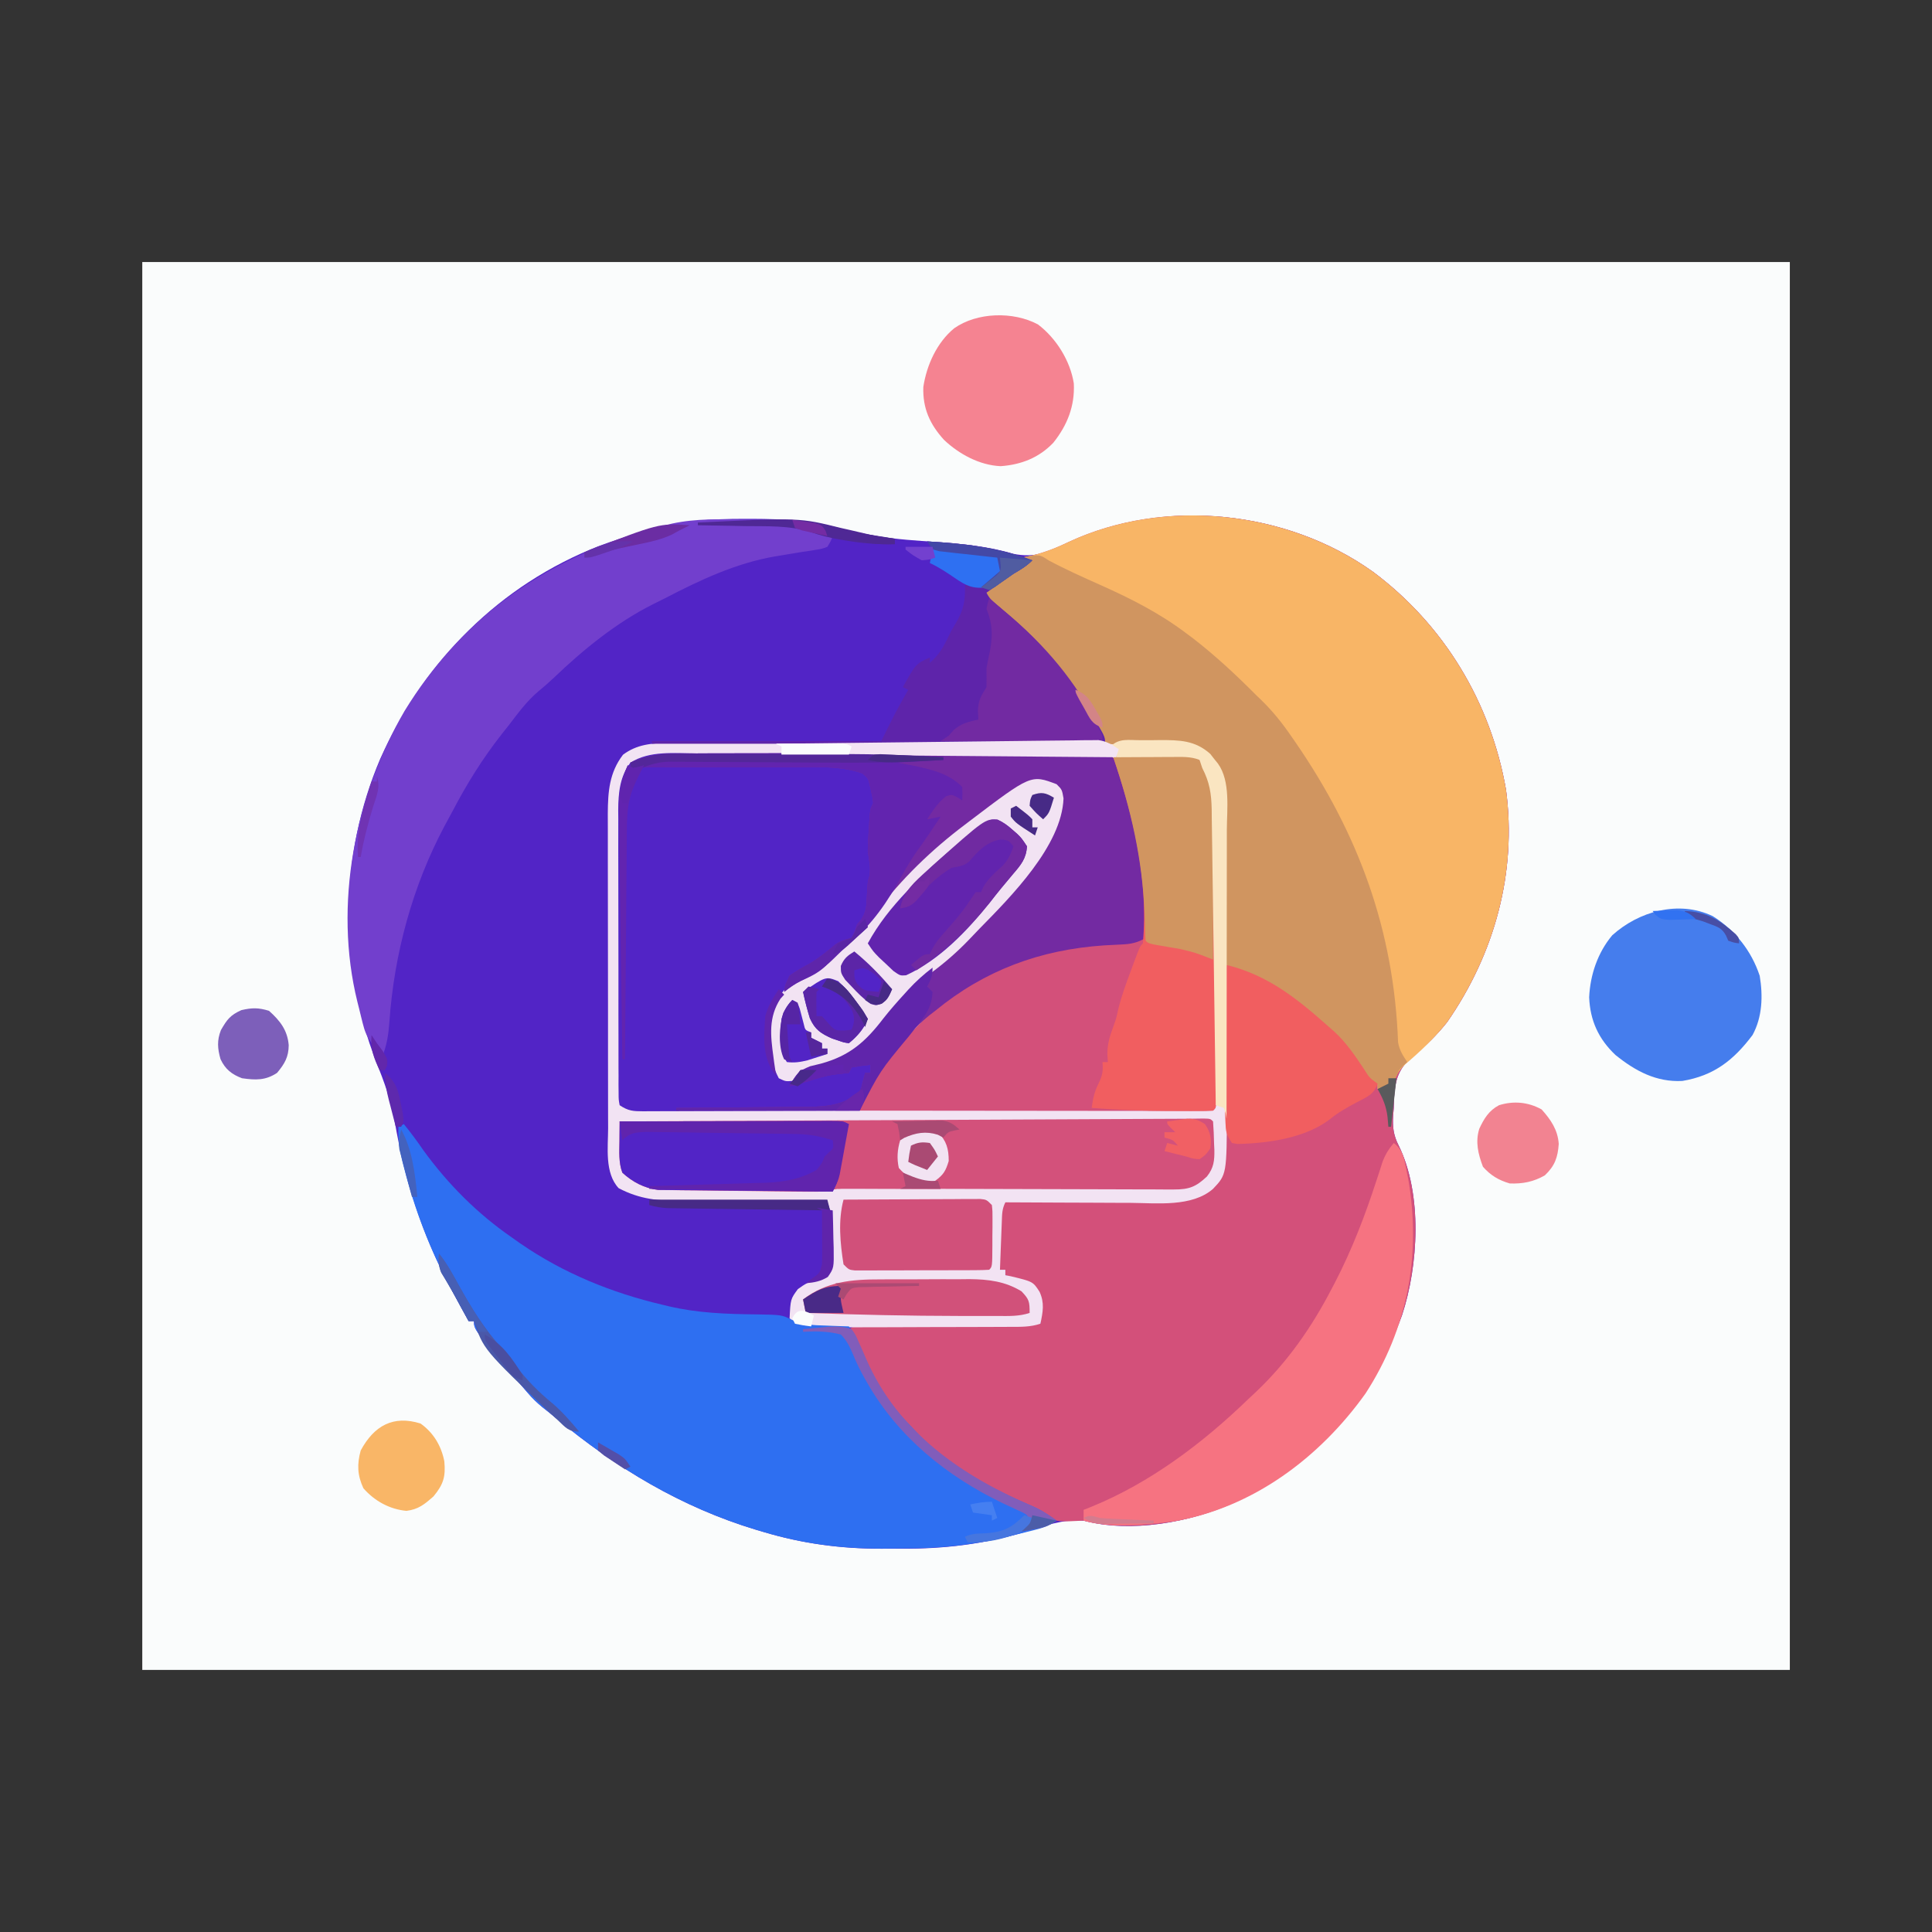 <svg xmlns="http://www.w3.org/2000/svg" xmlns:xlink="http://www.w3.org/1999/xlink" width="1080" zoomAndPan="magnify" viewBox="0 0 810 810" height="1080" preserveAspectRatio="xMidYMid meet" version="1.0"><rect x="0" y="0" width="810" height="810" fill="#333333" stroke="none"/><defs><clipPath id="d5fa06845e"><path d="M 59.652 109.867 L 750.398 109.867 L 750.398 700.117 L 59.652 700.117 Z M 59.652 109.867 " clip-rule="nonzero"/></clipPath></defs><g clip-path="url(#d5fa06845e)"><path fill="#fafcfc" d="M -354.266 -51.215 C 123.41 -51.215 601.082 -51.215 1093.23 -51.215 C 1093.23 324.984 1093.23 701.188 1093.23 1088.785 C 615.559 1088.785 137.883 1088.785 -354.266 1088.785 C -354.266 712.586 -354.266 336.387 -354.266 -51.215 Z M -354.266 -51.215 " fill-opacity="1" fill-rule="nonzero"/></g><path fill="#5224c6" d="M 575.668 239.762 C 605.418 261.977 625 294.422 631.391 331.074 C 636.02 365.773 626.609 399.848 606.754 428.477 C 602.398 434.02 597.812 438.383 592.332 442.801 C 586.184 448.199 584.961 452.621 584.43 460.66 C 584.402 461.93 584.375 463.195 584.344 464.5 C 584.215 466.066 584.215 466.066 584.086 467.668 C 583.805 472.512 584.18 475.934 586.395 480.262 C 596.41 500.617 594.734 530.574 587.738 551.582 C 574.48 587.723 552.191 613.555 517.371 629.973 C 499.098 638.281 474.133 642.84 454.297 637.535 C 445.602 636.758 437.766 639.832 429.562 642.34 C 412.461 647.383 395.805 649.422 378.012 649.289 C 375.137 649.27 372.266 649.289 369.395 649.309 C 352.52 649.332 336.266 647.133 320.078 642.273 C 318.59 641.832 318.59 641.832 317.07 641.387 C 285.609 631.902 258.355 615.453 233.184 594.609 C 231.285 593.043 229.367 591.5 227.426 589.988 C 225.055 588.039 223.113 586.141 221.129 583.816 C 220.461 583.035 219.793 582.254 219.105 581.449 C 218.352 580.551 217.594 579.652 216.816 578.727 C 215.898 577.641 214.98 576.559 214.035 575.441 C 198.723 557.277 198.723 557.277 198.723 553.844 C 197.977 553.844 197.23 553.844 196.461 553.844 C 194.156 549.723 191.906 545.57 189.676 541.406 C 189.32 540.738 188.961 540.074 188.594 539.387 C 176.934 517.426 169.57 494.367 165.434 469.871 C 163.887 461.164 160.992 453.41 157.746 445.234 C 141.926 404.539 142.203 358.414 159.438 318.082 C 177.773 277.297 209.344 245.184 251.219 228.887 C 256.793 226.805 262.438 224.984 268.129 223.254 C 269.027 222.98 269.93 222.707 270.855 222.422 C 284.766 218.355 297.969 217.5 312.375 217.527 C 313.812 217.527 313.812 217.527 315.277 217.527 C 328.535 217.547 340.887 218.277 353.711 221.883 C 357.469 222.898 361.27 223.621 365.102 224.312 C 365.863 224.453 366.625 224.59 367.41 224.734 C 375.863 226.152 384.391 226.656 392.93 227.258 C 403.57 228.047 414.574 229.086 424.836 232.191 C 433.625 233.949 439.246 231.727 447.016 227.848 C 487.574 208.566 538.996 213.562 575.668 239.762 Z M 575.668 239.762 " fill-opacity="1" fill-rule="nonzero"/><path fill="#d3507a" d="M 575.668 239.762 C 605.418 261.977 625 294.422 631.391 331.074 C 636.02 365.773 626.609 399.848 606.754 428.477 C 602.398 434.02 597.812 438.383 592.332 442.801 C 586.184 448.199 584.961 452.621 584.43 460.66 C 584.402 461.93 584.375 463.195 584.344 464.5 C 584.215 466.066 584.215 466.066 584.086 467.668 C 583.805 472.512 584.18 475.934 586.395 480.262 C 596.41 500.617 594.734 530.574 587.738 551.582 C 574.48 587.723 552.191 613.555 517.371 629.973 C 498.965 638.34 474.27 642.688 454.297 637.535 C 452.105 637.598 449.914 637.695 447.723 637.82 C 441.918 637.867 439.254 637.203 434.926 633.477 C 432.312 631.508 429.715 630.512 426.66 629.336 C 411.363 623.18 398.488 614.797 386.445 603.609 C 385.852 603.074 385.254 602.539 384.641 601.984 C 370.691 589.395 363.504 574.18 355.91 557.238 C 359.941 554.738 363.219 554.703 367.902 554.719 C 368.645 554.719 369.383 554.719 370.145 554.719 C 372.582 554.719 375.016 554.738 377.453 554.754 C 379.145 554.762 380.836 554.762 382.527 554.766 C 386.977 554.773 391.422 554.797 395.867 554.82 C 400.41 554.844 404.949 554.855 409.492 554.867 C 418.395 554.891 427.297 554.93 436.203 554.977 C 436.223 553.559 436.242 552.141 436.266 550.684 C 436.277 549.887 436.289 549.09 436.301 548.266 C 436.137 544.297 435.246 542.293 432.809 539.145 C 429.156 537.25 425.418 535.867 421.5 534.621 C 421.5 533.871 421.5 533.125 421.5 532.359 C 420.754 532.359 420.008 532.359 419.238 532.359 C 419.176 528.094 419.133 523.828 419.098 519.562 C 419.078 518.352 419.062 517.141 419.043 515.891 C 419.031 514.145 419.031 514.145 419.02 512.367 C 419 510.758 419 510.758 418.984 509.117 C 419.238 506.344 419.238 506.344 421.5 502.953 C 424.301 502.559 424.301 502.559 427.875 502.602 C 429.883 502.613 429.883 502.613 431.926 502.625 C 433.383 502.652 434.836 502.676 436.336 502.699 C 437.848 502.715 439.355 502.723 440.867 502.73 C 444.859 502.758 448.852 502.801 452.844 502.852 C 459.191 502.93 465.539 502.992 471.887 503.035 C 474.09 503.055 476.289 503.086 478.488 503.121 C 493.613 503.438 493.613 503.438 507.59 498.57 C 515.852 489.203 513.27 472.969 513.246 461.195 C 513.25 459.832 513.25 458.469 513.254 457.062 C 513.258 453.371 513.258 449.684 513.254 445.992 C 513.25 442.105 513.254 438.219 513.254 434.328 C 513.258 427.812 513.254 421.293 513.25 414.773 C 513.242 407.266 513.246 399.754 513.25 392.242 C 513.254 385.758 513.258 379.273 513.254 372.789 C 513.25 368.93 513.25 365.07 513.254 361.215 C 513.258 356.918 513.254 352.621 513.246 348.32 C 513.25 346.43 513.25 346.43 513.254 344.504 C 513.777 331.184 513.777 331.184 509 319.312 C 508.473 318.605 507.945 317.898 507.402 317.168 C 499.008 309.773 488.816 311.57 478.309 311.891 C 476.105 311.953 473.902 311.992 471.699 312.035 C 470.395 312.074 469.09 312.113 467.746 312.152 C 464.473 311.82 464.473 311.82 462.406 310.254 C 460.801 308.043 459.613 305.789 458.395 303.34 C 455 296.977 451.125 291.008 447.086 285.031 C 446.488 284.133 445.891 283.234 445.273 282.305 C 436.594 269.609 424.828 259.734 412.453 250.75 C 414.078 246.73 415.953 245.059 419.594 242.762 C 420.496 242.188 421.402 241.609 422.332 241.02 C 428.031 237.508 428.031 237.508 430.547 236.047 C 429.43 234.93 429.43 234.93 428.285 233.785 C 428.91 233.672 429.531 233.562 430.172 233.445 C 436.695 232.148 442.246 230.02 448.219 227.141 C 488.438 208.496 539.551 213.961 575.668 239.762 Z M 575.668 239.762 " fill-opacity="1" fill-rule="nonzero"/><path fill="#f2e3f3" d="M 470.938 310.594 C 473.336 310.562 475.73 310.535 478.129 310.516 C 481.02 310.484 483.906 310.441 486.797 310.383 C 494.816 310.32 501.168 310.488 507.402 316.066 C 508.195 317.078 508.195 317.078 509.004 318.113 C 509.82 319.129 509.82 319.129 510.652 320.168 C 515.996 327.609 514.395 339.555 514.379 348.32 C 514.383 350.355 514.383 350.355 514.383 352.43 C 514.391 356.117 514.387 359.809 514.383 363.496 C 514.383 367.383 514.383 371.27 514.387 375.152 C 514.387 381.684 514.387 388.211 514.379 394.738 C 514.375 402.246 514.375 409.754 514.383 417.262 C 514.387 423.742 514.387 430.223 514.383 436.699 C 514.383 440.555 514.383 444.41 514.387 448.266 C 514.391 452.574 514.387 456.887 514.379 461.195 C 514.383 462.445 514.383 463.695 514.387 464.98 C 514.312 492.367 514.312 492.367 508.578 498.43 C 499.734 506.137 485.074 504.395 474.07 504.305 C 472.543 504.301 471.016 504.297 469.488 504.293 C 465.516 504.285 461.547 504.266 457.574 504.238 C 453.504 504.215 449.434 504.207 445.359 504.195 C 437.406 504.168 429.453 504.133 421.504 504.082 C 420.078 506.93 420.137 509.074 420.012 512.258 C 419.965 513.422 419.918 514.59 419.871 515.789 C 419.824 517.012 419.781 518.234 419.734 519.492 C 419.688 520.723 419.637 521.953 419.586 523.223 C 419.469 526.266 419.352 529.312 419.242 532.355 C 419.988 532.355 420.734 532.355 421.504 532.355 C 421.504 533.105 421.504 533.852 421.504 534.621 C 422.648 534.848 422.648 534.848 423.816 535.082 C 433.094 537.324 433.094 537.324 435.852 541.617 C 437.988 546.273 437.234 550.07 436.203 554.977 C 431.957 556.391 427.992 556.285 423.57 556.289 C 422.629 556.297 421.688 556.301 420.715 556.305 C 417.598 556.324 414.48 556.332 411.363 556.336 C 409.199 556.344 407.035 556.352 404.871 556.355 C 400.332 556.367 395.793 556.375 391.254 556.379 C 385.434 556.387 379.613 556.414 373.793 556.445 C 369.324 556.465 364.852 556.473 360.379 556.473 C 358.234 556.477 356.09 556.484 353.941 556.5 C 350.941 556.52 347.945 556.52 344.945 556.512 C 344.055 556.52 343.168 556.531 342.254 556.543 C 337.453 556.504 334.504 556.18 331.035 552.715 C 331.445 544.648 331.445 544.648 334.496 540.484 C 337.395 538.328 339.309 537.336 342.625 536.176 C 344.023 535.66 345.422 535.148 346.867 534.621 C 347.957 531.34 348.141 529.23 348.148 525.82 C 348.148 524.773 348.148 523.727 348.152 522.652 C 348.148 521.562 348.141 520.473 348.137 519.352 C 348.141 518.262 348.148 517.172 348.152 516.051 C 348.148 515.008 348.148 513.961 348.148 512.883 C 348.145 511.449 348.145 511.449 348.145 509.988 C 348.094 507.277 348.094 507.277 346.867 504.082 C 345.938 504.078 345.008 504.07 344.051 504.062 C 335.266 503.996 326.48 503.918 317.699 503.816 C 313.184 503.766 308.668 503.723 304.152 503.691 C 299.789 503.664 295.426 503.617 291.062 503.559 C 289.406 503.539 287.746 503.527 286.086 503.52 C 276.113 503.473 268.312 502.855 259.367 498.145 C 253.426 491.75 254.941 481.027 254.957 472.977 C 254.949 471.434 254.945 469.891 254.938 468.344 C 254.922 464.168 254.922 459.988 254.926 455.809 C 254.926 452.316 254.922 448.82 254.914 445.324 C 254.902 437.07 254.902 428.816 254.91 420.566 C 254.918 412.07 254.902 403.574 254.879 395.082 C 254.859 387.77 254.852 380.461 254.855 373.148 C 254.855 368.789 254.855 364.434 254.84 360.074 C 254.824 355.973 254.828 351.871 254.84 347.77 C 254.844 345.562 254.832 343.352 254.82 341.145 C 254.875 331.906 255.453 323.922 261.203 316.418 C 266.969 312.094 273.164 311.539 280.207 311.508 C 281.352 311.496 281.352 311.496 282.52 311.488 C 285.059 311.469 287.594 311.465 290.133 311.461 C 291.961 311.449 293.793 311.438 295.621 311.426 C 300.582 311.395 305.543 311.379 310.508 311.363 C 315.734 311.348 320.965 311.316 326.191 311.285 C 336.129 311.234 346.062 311.191 356 311.156 C 367.172 311.113 378.348 311.055 389.52 311 C 403.199 310.93 416.883 310.863 430.566 310.805 C 431.531 310.801 432.5 310.797 433.496 310.793 C 438.195 310.773 442.898 310.754 447.598 310.746 C 449.391 310.742 451.184 310.738 452.977 310.73 C 454.281 310.73 454.281 310.73 455.613 310.727 C 460.723 310.711 465.828 310.664 470.938 310.594 Z M 470.938 310.594 " fill-opacity="1" fill-rule="nonzero"/><path fill="#f8b566" d="M 575.668 239.762 C 605.418 261.977 625 294.422 631.391 331.074 C 636.02 365.773 626.609 399.848 606.754 428.477 C 601.527 435.133 595.602 440.715 589.191 446.188 C 586.754 448.523 585.777 450.223 584.344 453.191 C 580.812 455.172 580.812 455.172 577.559 456.582 C 577.559 455.836 577.559 455.09 577.559 454.32 C 576.586 453.973 576.586 453.973 575.594 453.621 C 572.039 451.453 570.543 448.695 568.301 445.203 C 560.176 433.031 549.711 424.398 537.98 415.871 C 537.164 415.273 536.348 414.676 535.508 414.059 C 530.102 410.387 524.352 408.492 518.125 406.594 C 515.363 405.691 515.363 405.691 514.23 404.559 C 514.098 402.43 514.043 400.293 514.016 398.156 C 514 396.785 513.98 395.414 513.961 394.004 C 513.953 393.266 513.945 392.527 513.938 391.766 C 513.914 389.453 513.883 387.141 513.852 384.832 C 513.781 379.91 513.723 374.988 513.668 370.066 C 513.598 364.391 513.527 358.719 513.449 353.047 C 513.418 350.781 513.395 348.52 513.371 346.254 C 513.93 332.039 513.93 332.039 509 319.312 C 508.473 318.605 507.945 317.898 507.402 317.168 C 499.008 309.773 488.816 311.57 478.309 311.891 C 476.105 311.953 473.902 311.992 471.699 312.035 C 470.395 312.074 469.09 312.113 467.746 312.152 C 464.473 311.82 464.473 311.82 462.406 310.254 C 460.801 308.043 459.613 305.789 458.395 303.34 C 455 296.977 451.125 291.008 447.086 285.031 C 446.488 284.133 445.891 283.234 445.273 282.305 C 436.594 269.609 424.828 259.734 412.453 250.75 C 414.078 246.73 415.953 245.059 419.594 242.762 C 420.496 242.188 421.402 241.609 422.332 241.02 C 428.031 237.508 428.031 237.508 430.547 236.047 C 429.801 235.301 429.055 234.555 428.285 233.785 C 428.91 233.672 429.531 233.562 430.172 233.445 C 436.695 232.148 442.246 230.02 448.219 227.141 C 488.438 208.496 539.551 213.961 575.668 239.762 Z M 575.668 239.762 " fill-opacity="1" fill-rule="nonzero"/><path fill="#5224c6" d="M 291.98 315.871 C 293.871 315.863 295.762 315.852 297.648 315.84 C 302.762 315.816 307.875 315.812 312.984 315.816 C 317.254 315.816 321.523 315.805 325.793 315.797 C 335.859 315.773 345.926 315.77 355.992 315.777 C 366.383 315.785 376.773 315.762 387.16 315.719 C 396.086 315.684 405.008 315.672 413.934 315.676 C 419.262 315.676 424.59 315.672 429.922 315.645 C 434.926 315.617 439.93 315.621 444.934 315.645 C 446.77 315.648 448.609 315.641 450.449 315.625 C 452.953 315.605 455.453 315.617 457.961 315.641 C 459.363 315.641 460.766 315.641 462.211 315.641 C 465.605 316.344 465.605 316.344 467.691 318.996 C 471.977 328.848 474.852 339.105 477.195 349.566 C 477.383 350.387 477.566 351.203 477.754 352.047 C 479.902 362.062 480.469 371.785 480.379 382.012 C 480.371 383.098 480.367 384.184 480.363 385.305 C 480.348 387.953 480.332 390.602 480.305 393.25 C 476.77 395.301 474.059 395.828 469.992 395.988 C 468.852 396.047 467.715 396.105 466.539 396.168 C 465.32 396.23 464.105 396.293 462.848 396.359 C 436.094 398.168 412.836 406.754 392.102 423.785 C 391.293 424.406 390.484 425.031 389.652 425.672 C 378.289 434.84 365.098 451.645 360.438 465.629 C 347.812 465.684 335.191 465.723 322.57 465.746 C 316.711 465.762 310.852 465.777 304.988 465.801 C 299.336 465.824 293.684 465.84 288.031 465.844 C 285.871 465.848 283.711 465.859 281.551 465.871 C 278.531 465.887 275.516 465.887 272.496 465.887 C 271.148 465.898 271.148 465.898 269.777 465.914 C 265.457 465.895 263.473 465.824 259.789 463.367 C 259.359 461.035 259.359 461.035 259.352 458.098 C 259.34 456.988 259.328 455.875 259.316 454.73 C 259.324 453.508 259.328 452.285 259.332 451.023 C 259.324 449.738 259.316 448.453 259.309 447.129 C 259.289 442.855 259.293 438.586 259.301 434.312 C 259.293 431.348 259.289 428.383 259.281 425.418 C 259.27 419.191 259.273 412.969 259.285 406.742 C 259.297 399.562 259.281 392.383 259.254 385.203 C 259.223 378.285 259.223 371.367 259.227 364.449 C 259.23 361.512 259.223 358.574 259.207 355.637 C 259.191 351.52 259.203 347.402 259.223 343.285 C 259.211 342.078 259.199 340.871 259.188 339.625 C 259.262 332.352 259.824 325.723 264.312 319.738 C 272.449 314.594 282.645 315.852 291.98 315.871 Z M 291.98 315.871 " fill-opacity="1" fill-rule="nonzero"/><path fill="#2e6ff1" d="M 169.32 471.285 C 172.258 474.887 174.969 478.555 177.59 482.383 C 187.887 496.547 200.164 508.832 214.555 518.785 C 215.742 519.625 216.93 520.469 218.156 521.336 C 236.352 533.852 256.461 542.031 277.883 547.059 C 278.68 547.254 279.477 547.445 280.297 547.645 C 292.461 550.508 304.598 550.934 317.066 551.059 C 327.645 551.242 327.645 551.242 331.844 553.266 C 336.691 555.496 340.957 555.605 346.23 555.754 C 347.164 555.793 348.102 555.832 349.062 555.871 C 351.348 555.965 353.629 556.035 355.914 556.105 C 356.488 557.27 357.062 558.43 357.652 559.629 C 359.684 563.723 361.734 567.809 363.793 571.887 C 364.777 573.844 365.746 575.809 366.715 577.777 C 370.719 585.621 375.793 591.664 381.922 597.953 C 382.645 598.73 383.367 599.508 384.109 600.312 C 397.984 614.91 415.613 624.137 433.953 631.961 C 437.23 633.492 440.055 635.43 442.988 637.535 C 439.707 639.723 437.605 640.477 433.844 641.422 C 432.695 641.711 431.551 642 430.367 642.297 C 429.168 642.594 427.969 642.887 426.73 643.191 C 425.578 643.484 424.422 643.781 423.23 644.082 C 408.199 647.816 393.871 649.242 378.438 649.203 C 375.516 649.199 372.594 649.227 369.672 649.254 C 352.676 649.32 336.383 647.168 320.078 642.273 C 319.086 641.98 318.094 641.688 317.07 641.387 C 285.609 631.902 258.355 615.453 233.184 594.609 C 231.285 593.039 229.367 591.5 227.43 589.988 C 225.059 588.039 223.113 586.141 221.129 583.816 C 220.461 583.035 219.793 582.254 219.105 581.449 C 218.352 580.551 217.594 579.652 216.816 578.727 C 215.441 577.098 215.441 577.098 214.035 575.438 C 198.723 557.277 198.723 557.277 198.723 553.844 C 197.977 553.844 197.23 553.844 196.461 553.844 C 194.156 549.723 191.906 545.57 189.676 541.406 C 189.32 540.738 188.961 540.07 188.594 539.387 C 180.141 523.465 173.836 507.07 169.391 489.594 C 169.152 488.656 168.914 487.715 168.668 486.75 C 167.492 481.867 166.789 477.477 167.059 472.418 C 167.805 472.043 168.551 471.672 169.32 471.285 Z M 169.32 471.285 " fill-opacity="1" fill-rule="nonzero"/><path fill="#d09560" d="M 439.598 234.918 C 446.73 238.734 454.105 242.031 461.492 245.32 C 474.27 251.043 486.086 257.02 497.27 265.453 C 498.289 266.215 499.309 266.98 500.363 267.766 C 509.691 275.012 518.363 283.082 526.672 291.465 C 527.293 292.055 527.91 292.648 528.551 293.258 C 533.445 297.984 537.453 302.969 541.301 308.57 C 541.887 309.414 542.477 310.262 543.078 311.129 C 569.582 349.602 584.434 390.027 586.148 437.012 C 586.727 440.301 588.156 442.52 590 445.273 C 589.488 445.742 588.973 446.207 588.445 446.688 C 586.5 448.547 586.5 448.547 585.688 450.93 C 583.727 454.23 581.004 455.086 577.559 456.582 C 577.559 455.836 577.559 455.09 577.559 454.32 C 576.586 453.973 576.586 453.973 575.594 453.617 C 572.039 451.453 570.543 448.695 568.301 445.203 C 560.176 433.031 549.711 424.398 537.98 415.867 C 537.164 415.27 536.348 414.672 535.508 414.059 C 530.102 410.387 524.352 408.492 518.125 406.59 C 515.363 405.691 515.363 405.691 514.23 404.559 C 514.098 402.43 514.043 400.293 514.02 398.156 C 514 396.785 513.98 395.414 513.961 394 C 513.953 393.262 513.945 392.527 513.938 391.766 C 513.914 389.453 513.883 387.141 513.852 384.828 C 513.785 379.91 513.727 374.988 513.668 370.066 C 513.598 364.391 513.527 358.719 513.449 353.043 C 513.422 350.781 513.395 348.52 513.371 346.254 C 513.93 332.039 513.93 332.039 509.004 319.312 C 508.473 318.605 507.945 317.898 507.402 317.168 C 499.008 309.773 488.816 311.57 478.309 311.891 C 476.105 311.953 473.902 311.992 471.703 312.035 C 470.395 312.074 469.09 312.113 467.746 312.152 C 464.473 311.82 464.473 311.82 462.406 310.254 C 460.801 308.043 459.613 305.789 458.395 303.34 C 455 296.977 451.125 291.008 447.086 285.031 C 446.488 284.133 445.891 283.234 445.273 282.305 C 436.594 269.609 424.828 259.734 412.457 250.75 C 414.078 246.73 415.953 245.055 419.594 242.762 C 420.496 242.188 421.402 241.609 422.332 241.016 C 428.031 237.508 428.031 237.508 430.551 236.047 C 429.801 235.301 429.055 234.555 428.289 233.785 C 435.777 232.371 435.777 232.371 439.598 234.918 Z M 439.598 234.918 " fill-opacity="1" fill-rule="nonzero"/><path fill="#d3507a" d="M 484.828 316.133 C 486.684 316.113 486.684 316.113 488.574 316.09 C 490.359 316.09 490.359 316.09 492.18 316.086 C 493.266 316.082 494.352 316.074 495.469 316.07 C 498.562 316.359 500.332 316.922 502.922 318.609 C 507.496 324.617 508.691 328.801 508.809 336.211 C 508.832 337.484 508.855 338.762 508.879 340.078 C 508.906 342.164 508.906 342.164 508.938 344.293 C 508.973 346.484 508.973 346.484 509.008 348.723 C 509.07 352.703 509.125 356.68 509.18 360.66 C 509.215 363.137 509.25 365.609 509.285 368.082 C 509.625 391.551 509.824 415.016 509.852 438.488 C 509.852 439.816 509.855 441.141 509.859 442.508 C 509.867 446.211 509.863 449.914 509.859 453.613 C 509.859 454.711 509.863 455.809 509.867 456.938 C 509.863 457.926 509.859 458.914 509.855 459.934 C 509.855 460.793 509.852 461.652 509.852 462.539 C 509.707 464.5 509.707 464.5 508.578 465.633 C 506.66 465.742 504.738 465.77 502.816 465.766 C 500.945 465.77 500.945 465.77 499.035 465.773 C 497.656 465.77 496.273 465.766 494.852 465.762 C 493.406 465.762 491.961 465.762 490.473 465.762 C 486.496 465.762 482.523 465.754 478.551 465.746 C 474.398 465.738 470.25 465.738 466.102 465.738 C 458.242 465.734 450.379 465.723 442.516 465.715 C 433.57 465.699 424.621 465.695 415.672 465.688 C 397.262 465.676 378.848 465.656 360.438 465.633 C 361.137 461.812 361.82 459.105 364.039 455.902 C 364.547 455.168 365.051 454.434 365.57 453.676 C 366.117 452.91 366.66 452.145 367.223 451.352 C 367.781 450.555 368.34 449.758 368.918 448.934 C 388.277 421.594 414.184 402.934 447.512 396.645 C 455.992 395.535 464.512 394.996 473.051 394.609 C 475.594 394.398 477.859 393.949 480.305 393.25 C 479.539 366.695 475.32 342.656 466.738 317.477 C 472.652 315.727 478.711 316.137 484.828 316.133 Z M 484.828 316.133 " fill-opacity="1" fill-rule="nonzero"/><path fill="#723fcd" d="M 312.586 217.812 C 314.492 217.824 316.395 217.832 318.301 217.844 C 322.922 217.867 327.543 217.906 332.164 217.953 C 332.539 218.699 332.91 219.445 333.297 220.215 C 335.961 221.117 338.566 221.902 341.281 222.617 C 342.031 222.824 342.781 223.027 343.555 223.242 C 345.41 223.746 347.27 224.242 349.129 224.738 C 348.324 226.918 348.324 226.918 346.867 229.262 C 344.523 230.137 344.523 230.137 341.641 230.574 C 340.59 230.746 339.535 230.918 338.453 231.094 C 337.336 231.258 336.215 231.426 335.062 231.594 C 332.781 231.973 330.496 232.352 328.215 232.734 C 327.129 232.914 326.039 233.094 324.918 233.277 C 308.484 236.121 293.465 243.191 278.785 250.832 C 277.07 251.719 275.332 252.57 273.594 253.414 C 258.332 261.105 244.43 272.434 232.133 284.223 C 230.043 286.195 227.977 288.008 225.754 289.812 C 220.867 293.953 217.305 298.836 213.426 303.906 C 212.359 305.254 211.293 306.602 210.227 307.945 C 202.289 318.102 195.723 328.598 189.77 340.023 C 188.688 342.09 187.566 344.129 186.445 346.168 C 172.941 371.477 165.23 399.969 163.25 428.508 C 162.883 433.695 162.203 438.117 160.273 443.012 C 159.527 441.891 158.781 440.773 158.012 439.617 C 157.266 438.871 156.52 438.125 155.75 437.355 C 153.691 434.266 152.945 432.5 152.07 429.004 C 151.828 428.035 151.586 427.066 151.336 426.066 C 150.969 424.555 150.969 424.555 150.594 423.008 C 150.344 422.02 150.094 421.031 149.836 420.016 C 139.789 379.379 148.746 333.797 169.641 298.027 C 192.672 260.434 226.262 235.996 268.129 223.254 C 269.031 222.98 269.93 222.707 270.855 222.422 C 273.562 221.629 276.277 220.902 279.016 220.215 C 279.906 219.988 280.801 219.762 281.719 219.527 C 291.918 217.309 302.207 217.703 312.586 217.812 Z M 312.586 217.812 " fill-opacity="1" fill-rule="nonzero"/><path fill="#732aa2" d="M 291.98 315.871 C 293.871 315.863 295.762 315.852 297.648 315.84 C 302.762 315.816 307.875 315.812 312.984 315.816 C 317.254 315.816 321.523 315.805 325.793 315.797 C 335.859 315.773 345.926 315.77 355.992 315.777 C 366.383 315.785 376.773 315.762 387.16 315.719 C 396.086 315.684 405.008 315.672 413.934 315.676 C 419.262 315.676 424.59 315.672 429.922 315.645 C 434.926 315.617 439.93 315.621 444.934 315.645 C 446.77 315.648 448.609 315.641 450.449 315.625 C 452.953 315.605 455.453 315.617 457.961 315.641 C 459.363 315.641 460.766 315.641 462.211 315.641 C 465.605 316.344 465.605 316.344 467.691 318.996 C 471.977 328.848 474.852 339.105 477.195 349.566 C 477.383 350.387 477.566 351.203 477.754 352.047 C 479.902 362.062 480.469 371.785 480.379 382.012 C 480.371 383.098 480.367 384.184 480.363 385.305 C 480.348 387.953 480.332 390.602 480.305 393.25 C 476.77 395.301 474.059 395.828 469.992 395.988 C 468.852 396.047 467.715 396.105 466.539 396.168 C 465.32 396.23 464.105 396.293 462.848 396.359 C 436.094 398.168 412.836 406.754 392.102 423.785 C 391.293 424.406 390.484 425.031 389.652 425.672 C 378.289 434.84 365.098 451.645 360.438 465.629 C 335.059 465.629 309.684 465.629 283.539 465.629 C 283.539 465.258 283.539 464.883 283.539 464.5 C 284.352 464.496 285.168 464.492 286.008 464.488 C 293.73 464.445 301.449 464.379 309.168 464.293 C 313.133 464.246 317.102 464.211 321.07 464.191 C 325.641 464.172 330.211 464.117 334.781 464.059 C 336.191 464.059 337.605 464.055 339.062 464.055 C 347.059 463.922 352.535 463.23 359.305 458.844 C 361.035 456.551 361.035 456.551 361.566 454.039 C 361.941 452.641 362.312 451.238 362.699 449.797 C 363.445 449.797 364.191 449.797 364.961 449.797 C 364.961 448.68 364.961 447.559 364.961 446.406 C 362.309 446.695 359.668 447.074 357.043 447.535 C 356.672 448.281 356.297 449.027 355.914 449.797 C 353.801 450.066 351.691 450.324 349.574 450.535 C 345.633 451.109 341.941 452.301 338.156 453.508 C 335.793 454.246 333.438 454.879 331.035 455.453 C 333.539 450.754 334.535 449.078 339.598 447.047 C 341.145 446.648 342.695 446.273 344.25 445.91 C 356.301 442.594 362.871 436.734 370.449 426.883 C 377.547 417.82 384.934 410.246 394.219 403.422 C 407.535 393.445 418.766 380.816 428.289 367.238 C 428.781 366.539 429.277 365.836 429.785 365.113 C 441.324 349.551 441.324 349.551 444.121 331.047 C 443 329.93 443 329.93 441.859 328.785 C 419.43 329.145 398.645 350.977 383.676 365.539 C 382.215 366.953 380.734 368.348 379.25 369.734 C 374.172 374.566 370.09 379.953 365.934 385.566 C 362.102 390.605 357.812 394.344 352.711 398.109 C 350.5 399.848 349.059 401.379 347.43 403.641 C 344.027 407.473 340.637 409.07 336.012 411.145 C 333.312 412.469 331.113 413.992 328.773 415.867 C 329.195 412.898 329.195 412.898 331.035 409.082 C 333.66 407.168 336.395 405.652 339.246 404.09 C 343.254 401.77 346.703 398.949 350.25 395.984 C 352.578 394.34 354.32 393.922 357.043 393.25 C 358.312 390.602 358.312 390.602 359.305 387.594 C 359.871 386.926 360.438 386.258 361.023 385.566 C 363.164 382.375 363.223 380.098 363.406 376.285 C 363.746 369.77 363.746 369.77 364.492 367.309 C 365.195 363.805 364.332 360.586 363.828 357.059 C 363.816 353.914 364.02 350.797 364.254 347.66 C 364.301 346.852 364.352 346.043 364.402 345.207 C 364.805 339.273 364.805 339.273 366.09 336.703 C 365.812 334.262 365.812 334.262 365.172 331.613 C 364.879 330.266 364.879 330.266 364.582 328.891 C 363.961 326.309 363.961 326.309 361.566 324.262 C 351.953 320.914 341.254 321.668 331.215 321.699 C 329.387 321.699 327.562 321.695 325.734 321.691 C 321.93 321.691 318.125 321.695 314.32 321.703 C 309.445 321.719 304.566 321.711 299.688 321.695 C 295.926 321.688 292.168 321.691 288.406 321.695 C 286.605 321.699 284.805 321.695 283.008 321.691 C 280.5 321.688 277.996 321.695 275.488 321.707 C 274.066 321.707 272.641 321.711 271.172 321.711 C 267.512 321.734 267.512 321.734 264.312 324.262 C 264.312 322.77 264.312 321.277 264.312 319.738 C 273.195 315.332 282.301 315.852 291.98 315.871 Z M 291.98 315.871 " fill-opacity="1" fill-rule="nonzero"/><path fill="#d3517b" d="M 504.605 468.949 C 507.445 469.023 507.445 469.023 508.578 470.156 C 508.812 473.262 508.945 476.305 509.004 479.414 C 509.066 480.695 509.066 480.695 509.129 482.004 C 509.203 486.59 508.91 489.594 506.008 493.254 C 501.438 497.57 498.527 498.715 492.262 498.691 C 491.016 498.695 489.77 498.695 488.488 498.695 C 487.125 498.688 485.762 498.676 484.359 498.668 C 482.922 498.664 481.484 498.664 480 498.664 C 476.875 498.66 473.75 498.648 470.625 498.633 C 465.684 498.609 460.742 498.598 455.801 498.59 C 447.984 498.578 440.168 498.555 432.352 498.527 C 418.352 498.477 404.352 498.441 390.355 498.414 C 385.441 498.406 380.531 498.387 375.617 498.367 C 373.297 498.359 370.977 498.352 368.656 498.348 C 365.828 498.34 363 498.328 360.172 498.312 C 358.926 498.312 357.68 498.309 356.395 498.309 C 355.312 498.305 354.23 498.301 353.117 498.297 C 350.469 498.418 348.277 498.871 345.734 499.559 C 343.352 499.645 340.965 499.66 338.582 499.637 C 337.133 499.625 335.684 499.613 334.188 499.602 C 332.609 499.582 331.031 499.562 329.453 499.543 C 327.828 499.523 326.203 499.504 324.578 499.484 C 321.172 499.445 317.766 499.398 314.359 499.348 C 310.008 499.285 305.656 499.246 301.305 499.207 C 297.945 499.176 294.59 499.129 291.234 499.078 C 289.629 499.059 288.023 499.043 286.422 499.031 C 284.172 499.016 281.922 498.977 279.676 498.934 C 277.758 498.91 277.758 498.91 275.805 498.887 C 270.152 498.16 265.102 495.516 260.922 491.645 C 259.324 487.363 259.664 482.855 259.719 478.355 C 259.723 477.566 259.73 476.777 259.734 475.965 C 259.746 474.027 259.77 472.09 259.789 470.156 C 291.078 470.008 322.367 469.859 353.656 469.711 C 368.184 469.645 382.711 469.574 397.238 469.508 C 409.898 469.445 422.559 469.387 435.223 469.328 C 441.926 469.297 448.633 469.266 455.336 469.234 C 461.645 469.203 467.957 469.172 474.266 469.145 C 476.582 469.133 478.898 469.121 481.215 469.109 C 484.379 469.098 487.539 469.082 490.703 469.066 C 492.078 469.059 492.078 469.059 493.48 469.055 C 495.137 469.047 496.797 469.039 498.453 469.035 C 500.504 469.023 502.555 468.988 504.605 468.949 Z M 504.605 468.949 " fill-opacity="1" fill-rule="nonzero"/><path fill="#f67381" d="M 584.344 479.203 C 588.223 482.203 588.656 485.477 589.574 490.16 C 589.848 491.492 590.117 492.828 590.398 494.199 C 595.918 526.023 590.211 556.953 572.477 584.262 C 553.34 611.055 525.355 632.102 492.32 637.82 C 480.465 639.32 465.883 640.859 454.297 637.535 C 454.297 636.043 454.297 634.551 454.297 633.012 C 455.379 632.586 456.465 632.156 457.578 631.719 C 482.273 621.645 504.18 605.094 523.277 586.645 C 524.418 585.578 525.555 584.512 526.695 583.445 C 539.859 570.926 549.977 556.387 558.336 540.273 C 558.766 539.457 559.195 538.637 559.637 537.797 C 566.875 523.844 572.359 509.5 577.207 494.582 C 577.648 493.234 578.09 491.891 578.547 490.508 C 579.121 488.707 579.121 488.707 579.707 486.875 C 580.91 483.836 582.254 481.688 584.344 479.203 Z M 584.344 479.203 " fill-opacity="1" fill-rule="nonzero"/><path fill="#f15e60" d="M 484.828 316.133 C 486.684 316.113 486.684 316.113 488.574 316.09 C 490.359 316.09 490.359 316.09 492.18 316.086 C 493.266 316.082 494.352 316.074 495.469 316.07 C 498.562 316.359 500.332 316.922 502.922 318.609 C 507.496 324.617 508.691 328.801 508.809 336.211 C 508.832 337.484 508.855 338.762 508.879 340.078 C 508.898 341.469 508.918 342.859 508.938 344.293 C 508.961 345.754 508.984 347.215 509.008 348.723 C 509.07 352.703 509.125 356.68 509.18 360.66 C 509.215 363.137 509.25 365.609 509.285 368.082 C 509.625 391.551 509.824 415.016 509.852 438.488 C 509.852 439.816 509.855 441.141 509.859 442.508 C 509.867 446.211 509.863 449.914 509.859 453.613 C 509.863 455.262 509.863 455.262 509.867 456.938 C 509.863 457.926 509.859 458.914 509.855 459.934 C 509.855 460.793 509.852 461.652 509.852 462.539 C 509.707 464.5 509.707 464.5 508.578 465.633 C 506.461 465.746 504.336 465.781 502.219 465.781 C 500.223 465.785 500.223 465.785 498.191 465.789 C 496.77 465.781 495.344 465.777 493.875 465.773 C 492.445 465.77 491.012 465.77 489.535 465.766 C 478.887 465.719 468.305 465.352 457.691 464.5 C 458.246 460.605 458.785 457.785 460.586 454.25 C 462.242 450.867 462.539 448.973 462.215 445.273 C 462.961 445.273 463.707 445.273 464.477 445.273 C 464.406 444.18 464.336 443.082 464.262 441.953 C 464.254 437.598 465.383 434.059 466.902 430.012 C 467.98 426.992 467.98 426.992 468.859 423.035 C 470.211 417.5 472.16 412.223 474.156 406.895 C 474.516 405.918 474.875 404.945 475.242 403.938 C 477.895 396.793 477.895 396.793 479.176 395.512 C 481.445 368.414 475.414 342.926 466.738 317.477 C 472.652 315.727 478.711 316.137 484.828 316.133 Z M 484.828 316.133 " fill-opacity="1" fill-rule="nonzero"/><path fill="#f2e3f3" d="M 442.988 328.785 C 445.25 331.047 445.25 331.047 445.887 334.723 C 445.176 354.559 423.723 376.043 410.629 389.387 C 409.141 390.91 407.68 392.457 406.219 394.004 C 401.297 399.125 396.18 403.594 390.473 407.812 C 381.309 414.605 373.668 422.727 367.078 432.055 C 360.352 441.168 352.469 445.051 341.773 447.891 C 337.617 449.012 334.988 449.91 332.164 453.191 C 329.336 453.402 329.336 453.402 326.512 452.059 C 322.145 443.645 320.844 433.965 323.047 424.703 C 325.633 417.363 330.598 412.316 337.371 408.598 C 339.273 407.695 341.191 406.832 343.137 406.031 C 346.391 404.188 347.98 401.848 350.258 398.906 C 351.941 397.562 353.664 396.27 355.418 395.016 C 360.156 391.324 363.785 387.293 367.363 382.508 C 377.824 368.582 390.633 356.211 404.539 345.75 C 405.152 345.281 405.77 344.812 406.402 344.328 C 432.246 324.711 432.246 324.711 442.988 328.785 Z M 442.988 328.785 " fill-opacity="1" fill-rule="nonzero"/><path fill="#457ded" d="M 718.098 384.105 C 727.438 389.992 734.266 398.539 737.773 409.129 C 739.164 417.527 738.895 426.398 734.75 433.965 C 726.758 444.559 718.559 450.973 705.348 453.191 C 694.406 453.77 685.621 449.027 677.285 442.305 C 670.191 435.586 666.668 427.898 666.262 418.129 C 666.688 408.73 669.852 399.363 675.945 392.117 C 687 382.141 703.785 377.246 718.098 384.105 Z M 718.098 384.105 " fill-opacity="1" fill-rule="nonzero"/><path fill="#5e24aa" d="M 388.707 227 C 403.652 227.754 418.762 229.551 432.812 234.918 C 430.348 237.379 427.891 238.797 424.895 240.57 C 422.879 241.945 420.879 243.336 418.887 244.742 C 417.887 245.445 416.891 246.148 415.859 246.875 C 414.734 247.672 414.734 247.672 413.586 248.488 C 414.848 251.008 416.051 252.02 418.207 253.812 C 418.922 254.414 419.637 255.016 420.375 255.641 C 421.492 256.578 421.492 256.578 422.633 257.535 C 436.031 268.945 446.176 281.023 455.426 295.988 C 455.887 296.727 456.348 297.465 456.82 298.227 C 463.344 308.793 463.344 308.793 463.344 311.82 C 400.648 311.82 337.953 311.82 273.359 311.82 C 273.359 311.449 273.359 311.074 273.359 310.691 C 305.082 310.691 336.801 310.691 369.484 310.691 C 371.148 307.359 371.148 307.359 372.797 304.023 C 375.285 298.969 377.953 294.07 380.793 289.203 C 380.043 288.828 379.297 288.457 378.531 288.07 C 383.977 278.309 383.977 278.309 389.84 275.633 C 389.84 276.379 389.84 277.125 389.84 277.895 C 393.738 274.551 395.672 271.082 397.82 266.531 C 398.887 264.32 398.887 264.32 400.723 261.281 C 404.043 255.699 404.797 251.625 404.539 245.094 C 405.914 245.211 407.293 245.328 408.711 245.449 C 412.766 245.449 413.535 245.133 417.051 242.621 C 419.621 239.66 419.621 239.66 418.812 236.414 C 418.578 235.547 418.348 234.68 418.109 233.785 C 417.301 233.699 416.488 233.617 415.652 233.527 C 411.996 233.137 408.336 232.719 404.68 232.301 C 403.406 232.168 402.129 232.035 400.816 231.898 C 398.988 231.684 398.988 231.684 397.125 231.465 C 395.438 231.281 395.438 231.281 393.719 231.09 C 390.969 230.395 390.969 230.395 388.707 227 Z M 388.707 227 " fill-opacity="1" fill-rule="nonzero"/><path fill="#f15e60" d="M 514.23 404.559 C 531.727 408.848 544.039 418.859 557.203 430.57 C 558.355 431.578 558.355 431.578 559.531 432.609 C 564.492 437.227 568.168 442.637 571.887 448.266 C 574.16 451.883 574.16 451.883 577.559 454.32 C 576.008 458.977 572.902 459.984 568.797 462.168 C 564.863 464.285 561.188 466.273 557.73 469.125 C 547.355 477.164 531.621 479.348 518.793 479.613 C 518.031 479.477 517.273 479.344 516.492 479.203 C 514.098 475.605 513.914 474.492 513.766 470.336 C 513.719 469.238 513.676 468.141 513.633 467.012 C 513.598 465.832 513.562 464.652 513.527 463.441 C 513.484 462.223 513.441 461.008 513.398 459.754 C 512.809 441.289 513.066 422.992 514.23 404.559 Z M 514.23 404.559 " fill-opacity="1" fill-rule="nonzero"/><path fill="#f58391" d="M 435.156 136.012 C 442.805 141.785 448.727 151.273 450.203 160.77 C 450.66 170.223 447.496 178.23 441.645 185.578 C 435.664 191.895 428.145 194.828 419.527 195.445 C 410.707 195.062 402.129 190.422 395.801 184.438 C 389.844 177.891 386.809 171.18 387.109 162.254 C 388.484 153.105 392.789 143.617 400.016 137.656 C 409.648 130.859 424.828 130.488 435.156 136.012 Z M 435.156 136.012 " fill-opacity="1" fill-rule="nonzero"/><path fill="#5224c6" d="M 259.789 470.156 C 271.988 470.129 284.188 470.109 296.387 470.098 C 302.051 470.09 307.715 470.082 313.379 470.07 C 318.84 470.059 324.305 470.051 329.766 470.047 C 331.855 470.047 333.941 470.043 336.027 470.035 C 338.945 470.027 341.863 470.027 344.777 470.027 C 346.082 470.02 346.082 470.02 347.414 470.016 C 353.395 470.027 353.395 470.027 355.914 471.285 C 355.219 475.152 354.504 479.016 353.793 482.879 C 353.594 483.973 353.398 485.066 353.195 486.195 C 353 487.254 352.801 488.309 352.598 489.398 C 352.422 490.371 352.242 491.34 352.062 492.344 C 351.395 495.02 350.395 497.121 349.129 499.559 C 339.219 499.488 329.309 499.402 319.398 499.293 C 314.797 499.242 310.195 499.199 305.594 499.168 C 301.152 499.137 296.707 499.094 292.266 499.035 C 290.574 499.016 288.879 499.004 287.188 498.996 C 284.812 498.984 282.434 498.953 280.059 498.918 C 278.707 498.906 277.355 498.891 275.965 498.879 C 270.223 498.188 265.168 495.574 260.922 491.645 C 259.324 487.363 259.664 482.855 259.719 478.355 C 259.723 477.566 259.73 476.777 259.734 475.965 C 259.746 474.027 259.77 472.09 259.789 470.156 Z M 259.789 470.156 " fill-opacity="1" fill-rule="nonzero"/><path fill="#d19560" d="M 484.828 316.133 C 486.684 316.113 486.684 316.113 488.574 316.09 C 490.359 316.09 490.359 316.09 492.18 316.086 C 493.266 316.082 494.352 316.074 495.469 316.07 C 498.562 316.359 500.332 316.922 502.922 318.609 C 507.77 324.977 508.723 329.211 508.707 337.074 C 508.707 338.523 508.707 339.973 508.707 341.465 C 508.699 343.039 508.695 344.617 508.688 346.191 C 508.688 347.809 508.684 349.426 508.684 351.043 C 508.68 355.289 508.668 359.535 508.656 363.781 C 508.645 368.117 508.641 372.453 508.633 376.789 C 508.621 385.293 508.602 393.797 508.578 402.297 C 507.684 401.949 507.684 401.949 506.77 401.594 C 500.871 399.32 500.871 399.32 494.73 397.871 C 493.555 397.664 493.555 397.664 492.359 397.457 C 491.188 397.266 491.188 397.266 489.988 397.066 C 481.574 395.648 481.574 395.648 480.305 394.383 C 480.168 392.785 480.102 391.184 480.066 389.582 C 480.039 388.574 480.008 387.566 479.98 386.527 C 479.945 385.434 479.914 384.34 479.883 383.215 C 478.984 360.297 474.129 339.156 466.738 317.477 C 472.652 315.727 478.711 316.137 484.828 316.133 Z M 484.828 316.133 " fill-opacity="1" fill-rule="nonzero"/><path fill="#6224af" d="M 283.285 315.941 C 284.234 315.941 285.184 315.938 286.16 315.938 C 289.273 315.934 292.391 315.953 295.504 315.973 C 297.695 315.977 299.891 315.98 302.082 315.98 C 306.676 315.984 311.27 316.004 315.863 316.027 C 321.691 316.059 327.516 316.07 333.344 316.078 C 338.965 316.082 344.586 316.098 350.211 316.117 C 351.773 316.121 351.773 316.121 353.371 316.121 C 367.445 316.16 381.445 316.605 395.492 317.477 C 395.492 317.852 395.492 318.223 395.492 318.609 C 385.977 319.168 385.977 319.168 376.27 319.738 C 379.906 320.438 379.906 320.438 383.617 321.152 C 391.039 322.738 397.891 324.398 403.41 329.918 C 403.551 332.887 403.551 332.887 403.41 335.57 C 402.754 335.152 402.102 334.73 401.43 334.301 C 398.98 333.074 398.98 333.074 396.695 333.805 C 393.223 336.434 391.07 339.867 388.707 343.488 C 390.574 343.117 392.441 342.742 394.363 342.359 C 391.184 347.172 388.012 351.977 384.609 356.637 C 381.332 361.18 378.684 366.055 375.969 370.945 C 369.77 381.723 362.625 390.977 352.5 398.281 C 349.961 400.121 349.961 400.121 347.504 403.57 C 344.055 407.438 340.688 409.051 336.012 411.148 C 333.312 412.469 331.113 413.996 328.773 415.871 C 329.195 412.902 329.195 412.902 331.035 409.082 C 333.664 407.168 336.395 405.652 339.246 404.09 C 343.254 401.77 346.703 398.949 350.25 395.984 C 352.582 394.34 354.32 393.922 357.043 393.25 C 358.312 390.602 358.312 390.602 359.305 387.594 C 359.871 386.926 360.441 386.258 361.023 385.566 C 363.164 382.379 363.223 380.098 363.406 376.285 C 363.746 369.773 363.746 369.773 364.492 367.309 C 365.195 363.805 364.332 360.586 363.828 357.059 C 363.816 353.914 364.02 350.797 364.254 347.66 C 364.301 346.852 364.352 346.043 364.402 345.211 C 364.805 339.273 364.805 339.273 366.09 336.703 C 365.812 334.262 365.812 334.262 365.172 331.613 C 364.883 330.266 364.883 330.266 364.586 328.891 C 363.961 326.309 363.961 326.309 361.566 324.262 C 351.953 320.914 341.254 321.672 331.215 321.699 C 329.387 321.699 327.562 321.695 325.734 321.695 C 321.93 321.691 318.125 321.695 314.32 321.707 C 309.445 321.719 304.566 321.711 299.688 321.699 C 295.93 321.688 292.168 321.691 288.406 321.699 C 286.605 321.699 284.809 321.699 283.008 321.691 C 280.5 321.688 277.996 321.695 275.488 321.707 C 274.066 321.711 272.641 321.711 271.172 321.715 C 267.512 321.734 267.512 321.734 264.312 324.262 C 264.312 322.77 264.312 321.277 264.312 319.738 C 270.922 316.91 276.133 315.855 283.285 315.941 Z M 283.285 315.941 " fill-opacity="1" fill-rule="nonzero"/><path fill="#6224ae" d="M 418.207 343.637 C 420.684 344.762 422.438 346.07 424.469 347.871 C 425.137 348.449 425.805 349.031 426.492 349.629 C 428.289 351.406 428.289 351.406 430.551 354.797 C 430.289 359.875 428.07 362.551 424.824 366.32 C 421.43 370.312 418.121 374.32 414.93 378.477 C 405.41 390.355 393.898 402.457 379.883 408.891 C 377.398 409.082 377.398 409.082 374.562 407.086 C 373.586 406.16 372.609 405.23 371.602 404.277 C 370.621 403.363 369.637 402.445 368.625 401.504 C 366.09 398.906 366.09 398.906 363.828 395.512 C 368.312 387.277 373.758 380.543 380.156 373.742 C 380.855 372.992 381.559 372.246 382.281 371.477 C 389.117 364.332 396.559 357.969 404.188 351.688 C 405.191 350.855 406.199 350.02 407.238 349.16 C 414.688 343.414 414.688 343.414 418.207 343.637 Z M 418.207 343.637 " fill-opacity="1" fill-rule="nonzero"/><path fill="#d1507a" d="M 353.652 502.953 C 362.145 502.895 370.641 502.855 379.133 502.828 C 382.023 502.816 384.918 502.801 387.809 502.781 C 391.957 502.754 396.105 502.742 400.254 502.73 C 402.203 502.715 402.203 502.715 404.191 502.695 C 405.992 502.695 405.992 502.695 407.828 502.695 C 408.887 502.691 409.945 502.684 411.039 502.68 C 413.586 502.953 413.586 502.953 415.848 505.215 C 416.121 507.84 416.121 507.84 416.109 511.086 C 416.105 512.246 416.105 513.406 416.102 514.605 C 416.082 516.43 416.082 516.43 416.059 518.289 C 416.059 519.512 416.059 520.734 416.059 521.992 C 416.008 531.066 416.008 531.066 414.719 532.355 C 412.891 532.473 411.059 532.516 409.227 532.52 C 408.055 532.527 406.887 532.535 405.68 532.543 C 403.77 532.547 403.77 532.547 401.824 532.547 C 400.523 532.551 399.227 532.555 397.887 532.559 C 395.137 532.562 392.383 532.566 389.633 532.566 C 385.406 532.57 381.184 532.59 376.961 532.609 C 374.293 532.613 371.625 532.617 368.957 532.617 C 367.688 532.625 366.414 532.633 365.105 532.641 C 363.934 532.641 362.758 532.637 361.551 532.633 C 360.512 532.633 359.477 532.637 358.41 532.637 C 355.914 532.355 355.914 532.355 353.652 530.094 C 352.246 521.242 351.324 511.688 353.652 502.953 Z M 353.652 502.953 " fill-opacity="1" fill-rule="nonzero"/><path fill="#722aa2" d="M 414.719 250.75 C 417.359 253.008 419.996 255.27 422.633 257.535 C 423.332 258.133 424.027 258.727 424.746 259.34 C 440.418 272.871 453.766 289.336 462.211 308.43 C 462.211 309.176 462.211 309.922 462.211 310.691 C 439.82 310.691 417.43 310.691 394.363 310.691 C 395.48 309.945 396.602 309.199 397.754 308.43 C 398.406 307.684 399.059 306.938 399.734 306.168 C 402.98 303.281 406.008 302.609 410.195 301.645 C 410.125 300.453 410.055 299.262 409.98 298.039 C 410.211 293.379 411.262 291.945 413.586 288.07 C 413.637 285.434 413.629 282.793 413.586 280.156 C 413.926 278.262 414.305 276.379 414.719 274.5 C 416.238 267.332 416.352 262.098 413.586 255.273 C 414.086 252.848 414.086 252.848 414.719 250.75 Z M 414.719 250.75 " fill-opacity="1" fill-rule="nonzero"/><path fill="#d1517a" d="M 369.094 536.391 C 371.102 536.383 371.102 536.383 373.148 536.371 C 375.961 536.363 378.773 536.367 381.586 536.375 C 385.867 536.387 390.148 536.352 394.426 536.316 C 397.172 536.316 399.918 536.316 402.668 536.32 C 403.934 536.309 405.199 536.293 406.504 536.281 C 414.371 536.352 421.457 537.215 428.285 541.402 C 431.465 544.785 431.68 545.586 431.68 550.453 C 427.273 551.922 423.094 551.742 418.504 551.734 C 417.512 551.734 416.52 551.734 415.5 551.738 C 412.246 551.738 408.992 551.734 405.742 551.723 C 404.637 551.723 403.531 551.723 402.395 551.723 C 380.855 551.699 359.344 551.211 337.82 550.453 C 337.445 548.586 337.07 546.719 336.688 544.797 C 346.512 537.301 357.031 536.359 369.094 536.391 Z M 369.094 536.391 " fill-opacity="1" fill-rule="nonzero"/><path fill="#f9b667" d="M 176.32 596.82 C 181.715 600.66 185.012 606.152 186.285 612.656 C 186.887 619.141 185.898 622.324 181.762 627.355 C 177.973 630.695 175.43 632.816 170.383 633.438 C 163.344 632.766 157.047 629.32 152.359 623.965 C 149.809 618.48 149.641 613.875 151.227 608.129 C 156.84 597.707 164.883 593.234 176.32 596.82 Z M 176.32 596.82 " fill-opacity="1" fill-rule="nonzero"/><path fill="#fae5c1" d="M 478.129 310.328 C 479.48 310.328 480.828 310.332 482.215 310.336 C 483.539 310.32 484.867 310.301 486.23 310.281 C 494.48 310.277 501.004 310.344 507.402 316.066 C 507.93 316.742 508.457 317.418 509 318.113 C 509.547 318.789 510.094 319.469 510.652 320.168 C 515.941 327.531 514.391 339.27 514.359 347.949 C 514.359 349.266 514.359 350.578 514.359 351.934 C 514.359 356.246 514.352 360.562 514.344 364.875 C 514.34 367.879 514.34 370.879 514.336 373.883 C 514.336 380.961 514.324 388.039 514.312 395.113 C 514.301 403.18 514.293 411.242 514.289 419.305 C 514.277 435.879 514.258 452.449 514.23 469.023 C 514.059 467.938 514.059 467.938 513.879 466.832 C 513.621 466.062 513.367 465.293 513.102 464.5 C 511.98 464.129 510.863 463.754 509.707 463.371 C 509.699 462.688 509.691 462.008 509.684 461.309 C 509.473 444.73 509.246 428.156 509 411.578 C 508.879 403.562 508.77 395.547 508.668 387.531 C 508.574 379.793 508.461 372.059 508.34 364.324 C 508.297 361.371 508.258 358.422 508.223 355.469 C 508.18 351.336 508.109 347.199 508.039 343.066 C 508.031 341.848 508.023 340.629 508.012 339.371 C 507.871 332.68 507.129 327.957 504.055 322 C 503.496 320.32 503.496 320.32 502.922 318.605 C 499.184 317.082 495.266 317.348 491.277 317.367 C 489.234 317.371 489.234 317.371 487.148 317.379 C 485.02 317.391 485.02 317.391 482.852 317.406 C 481.414 317.41 479.98 317.414 478.5 317.422 C 474.957 317.434 471.41 317.453 467.867 317.477 C 468.238 316.355 468.613 315.238 468.996 314.082 C 467.879 313.711 466.758 313.336 465.605 312.953 C 469.195 309.363 473.234 310.355 478.129 310.328 Z M 478.129 310.328 " fill-opacity="1" fill-rule="nonzero"/><path fill="#f28391" d="M 646.332 465.137 C 650.203 469.453 653.098 473.672 653.512 479.59 C 653.121 485.211 651.883 488.805 647.676 492.773 C 642.953 495.484 638.398 496.379 632.973 496.168 C 628.309 494.812 624.953 492.801 621.734 489.168 C 619.73 483.863 618.477 478.812 620.188 473.262 C 622.184 468.992 624.18 465.641 628.449 463.371 C 634.574 461.453 640.734 462.027 646.332 465.137 Z M 646.332 465.137 " fill-opacity="1" fill-rule="nonzero"/><path fill="#d3507a" d="M 353.652 470.156 C 359.848 470.07 366.047 470.008 372.246 469.969 C 374.355 469.953 376.461 469.93 378.57 469.898 C 381.602 469.859 384.633 469.84 387.664 469.824 C 389.078 469.797 389.078 469.797 390.516 469.77 C 397.102 469.77 397.102 469.77 400.645 471.871 C 401.184 472.426 401.723 472.977 402.277 473.547 C 401.578 473.688 400.879 473.828 400.156 473.973 C 397.539 474.535 397.539 474.535 395.492 476.941 C 394.34 476.344 394.34 476.344 393.16 475.738 C 388.969 474.402 386.184 474.863 381.922 475.809 C 378.047 477.82 378.047 477.82 377.609 482.453 C 377.395 485.129 377.395 487.098 377.965 489.734 C 381.355 493.547 385.918 494.93 390.898 495.246 C 391.668 495.18 392.438 495.109 393.23 495.035 C 393.789 496.715 393.789 496.715 394.363 498.43 C 380.18 498.43 366 498.43 351.391 498.43 C 349.969 494.164 350.828 491.023 351.742 486.766 C 351.891 486.027 352.039 485.293 352.191 484.531 C 353.133 479.992 354.363 475.652 355.914 471.285 C 355.168 470.914 354.418 470.539 353.652 470.156 Z M 353.652 470.156 " fill-opacity="1" fill-rule="nonzero"/><path fill="#6025ab" d="M 390.969 405.691 C 390.969 409.203 390.359 410.613 388.707 413.605 C 389.828 414.727 389.828 414.727 390.969 415.867 C 390.715 421.531 388.781 424.645 385.316 429.016 C 384.387 430.207 383.461 431.398 382.531 432.59 C 382.055 433.191 381.578 433.793 381.09 434.414 C 368.973 448.977 368.973 448.977 360.438 465.633 C 335.059 465.633 309.684 465.633 283.539 465.633 C 283.539 465.258 283.539 464.883 283.539 464.5 C 284.352 464.496 285.168 464.492 286.008 464.488 C 293.73 464.445 301.449 464.379 309.168 464.293 C 313.133 464.246 317.102 464.211 321.07 464.195 C 325.641 464.172 330.211 464.117 334.781 464.059 C 336.191 464.059 337.605 464.055 339.062 464.055 C 347.059 463.922 352.535 463.23 359.305 458.844 C 361.035 456.551 361.035 456.551 361.566 454.039 C 362.125 451.938 362.125 451.938 362.699 449.797 C 363.445 449.797 364.191 449.797 364.961 449.797 C 364.961 448.68 364.961 447.559 364.961 446.406 C 362.309 446.695 359.668 447.074 357.043 447.535 C 356.484 448.656 356.484 448.656 355.914 449.797 C 353.801 450.066 351.691 450.324 349.574 450.535 C 345.633 451.109 341.941 452.301 338.156 453.508 C 335.793 454.246 333.438 454.879 331.035 455.453 C 333.539 450.754 334.535 449.078 339.598 447.047 C 341.145 446.648 342.695 446.273 344.25 445.91 C 356.27 442.602 362.879 436.77 370.414 426.91 C 373.238 423.324 376.227 419.941 379.309 416.574 C 379.816 416.012 380.328 415.445 380.855 414.863 C 383.992 411.449 387.281 408.496 390.969 405.691 Z M 390.969 405.691 " fill-opacity="1" fill-rule="nonzero"/><path fill="#6024ad" d="M 259.789 470.156 C 271.988 470.129 284.188 470.109 296.387 470.098 C 302.051 470.09 307.715 470.082 313.379 470.07 C 318.84 470.059 324.305 470.051 329.766 470.047 C 331.855 470.047 333.941 470.043 336.027 470.035 C 338.945 470.027 341.863 470.027 344.777 470.027 C 346.082 470.02 346.082 470.02 347.414 470.016 C 353.395 470.027 353.395 470.027 355.914 471.285 C 355.219 475.152 354.504 479.016 353.793 482.879 C 353.594 483.973 353.398 485.066 353.195 486.195 C 353 487.254 352.801 488.309 352.598 489.398 C 352.422 490.371 352.242 491.34 352.062 492.344 C 351.391 495.035 351.391 495.035 349.129 499.559 C 311.062 499 311.062 499 272.23 498.43 C 272.23 498.055 272.23 497.684 272.23 497.297 C 272.941 497.277 273.652 497.262 274.387 497.242 C 281.836 497.047 289.285 496.82 296.73 496.578 C 299.508 496.492 302.281 496.414 305.055 496.344 C 309.059 496.238 313.062 496.109 317.066 495.973 C 318.293 495.945 319.523 495.922 320.785 495.895 C 328.602 495.594 335.453 494.398 342.344 490.512 C 344.594 487.77 344.594 487.77 345.734 484.855 C 346.363 484.25 346.996 483.645 347.645 483.02 C 349.52 481.414 349.52 481.414 349.129 478.07 C 343.805 476.379 339.266 475.512 333.637 475.43 C 332.18 475.406 330.723 475.379 329.223 475.352 C 327.656 475.336 326.086 475.316 324.52 475.301 C 322.891 475.277 321.266 475.254 319.641 475.227 C 316.246 475.176 312.852 475.133 309.457 475.094 C 305.109 475.043 300.766 474.98 296.418 474.91 C 293.066 474.859 289.715 474.812 286.363 474.77 C 284.762 474.746 283.156 474.723 281.555 474.699 C 279.316 474.668 277.078 474.641 274.84 474.617 C 273.57 474.602 272.297 474.586 270.988 474.57 C 266.5 474.719 264.137 474.855 260.922 478.07 C 260.547 475.457 260.176 472.848 259.789 470.156 Z M 259.789 470.156 " fill-opacity="1" fill-rule="nonzero"/><path fill="#7d5fba" d="M 112.777 423.785 C 117.438 427.965 120.523 431.902 121.047 438.207 C 120.992 443.168 119.367 445.961 116.172 449.797 C 111.328 453.027 107.152 452.867 101.469 452.059 C 97.129 450.43 94.426 448.27 92.449 444.043 C 91.191 439.602 90.922 436.172 92.637 431.844 C 95.223 427.383 96.504 425.633 101.188 423.504 C 105.703 422.461 108.324 422.434 112.777 423.785 Z M 112.777 423.785 " fill-opacity="1" fill-rule="nonzero"/><path fill="#702aa1" d="M 418.207 343.637 C 420.684 344.762 422.438 346.07 424.469 347.871 C 425.137 348.449 425.805 349.031 426.492 349.629 C 428.289 351.406 428.289 351.406 430.551 354.797 C 430.289 359.875 428.07 362.551 424.824 366.32 C 421.43 370.312 418.121 374.32 414.93 378.477 C 406.023 389.59 396.02 398.898 384.184 406.82 C 383.438 406.074 382.691 405.328 381.922 404.559 C 387.293 400.035 387.293 400.035 389.84 400.035 C 390.145 399.367 390.453 398.699 390.77 398.012 C 392.07 395.566 393.445 393.758 395.281 391.695 C 395.879 391.012 396.48 390.328 397.098 389.625 C 397.688 388.953 398.277 388.285 398.887 387.594 C 401.828 384.199 404.602 380.789 407.012 376.992 C 407.688 376.012 408.367 375.035 409.062 374.023 C 409.809 374.023 410.555 374.023 411.324 374.023 C 411.605 373.371 411.883 372.715 412.172 372.039 C 414.277 368.262 417.359 365.738 420.512 362.824 C 422.801 360.266 423.812 358.035 424.895 354.797 C 422.793 352.27 422.793 352.27 419.594 351.969 C 413.727 352.855 410.125 356.75 406.355 361.172 C 403.984 363.188 401.914 363.25 398.887 363.844 C 392.773 367.609 387.773 372.379 383.492 378.113 C 381.566 380.035 380.043 380.371 377.398 380.809 C 378.855 373.527 383.434 369.773 388.707 364.977 C 389.422 364.324 390.141 363.672 390.875 362.996 C 412.98 343.305 412.98 343.305 418.207 343.637 Z M 418.207 343.637 " fill-opacity="1" fill-rule="nonzero"/><path fill="#f3e4f4" d="M 468.996 314.082 C 468.625 315.203 468.25 316.324 467.867 317.477 C 421.594 317.102 375.316 316.73 327.641 316.344 C 327.641 315.227 327.641 314.105 327.641 312.953 C 326.895 312.578 326.148 312.207 325.379 311.82 C 343.27 311.594 361.16 311.387 379.051 311.203 C 387.359 311.117 395.664 311.023 403.973 310.918 C 411.215 310.824 418.453 310.742 425.695 310.676 C 429.527 310.641 433.363 310.598 437.195 310.543 C 441.477 310.48 445.758 310.441 450.039 310.41 C 451.309 310.387 452.578 310.363 453.887 310.34 C 455.055 310.336 456.223 310.332 457.426 310.324 C 458.438 310.312 459.449 310.301 460.492 310.289 C 463.961 310.777 466.125 312.129 468.996 314.082 Z M 468.996 314.082 " fill-opacity="1" fill-rule="nonzero"/><path fill="#5224c4" d="M 351.391 411.344 C 356.344 415.898 360.277 421.492 363.828 427.18 C 362.066 431.508 359.488 434.375 355.914 437.355 C 353.785 437.07 353.785 437.07 351.391 436.227 C 350.562 435.953 349.734 435.68 348.879 435.395 C 344.141 433.285 341.754 431.758 339.547 426.926 C 338.434 423.258 337.473 419.621 336.688 415.867 C 346.195 409.316 346.195 409.316 351.391 411.344 Z M 351.391 411.344 " fill-opacity="1" fill-rule="nonzero"/><path fill="#815dba" d="M 357.043 557.238 C 358.703 559.594 358.703 559.594 360.039 562.68 C 360.547 563.805 361.055 564.93 361.574 566.086 C 362.086 567.273 362.598 568.457 363.121 569.68 C 376.676 600.77 403.582 619.004 433.953 631.961 C 437.23 633.492 440.055 635.43 442.988 637.535 C 439.59 639.801 437.66 640.355 433.73 641.07 C 432.711 641.258 431.691 641.449 430.641 641.645 C 429.863 641.781 429.086 641.918 428.289 642.059 C 429.406 640.941 430.527 639.82 431.68 638.668 C 430.93 635.227 430.93 635.227 428.594 634.031 C 427.336 633.453 427.336 633.453 426.047 632.867 C 425.113 632.426 424.176 631.984 423.211 631.531 C 422.203 631.062 421.195 630.594 420.16 630.113 C 396.949 618.891 376.633 602.531 363.688 579.93 C 363.301 579.258 362.918 578.59 362.523 577.902 C 360.734 574.723 359.16 571.582 357.785 568.203 C 356.301 564.719 355.176 562.211 352.52 559.5 C 347.176 558.121 342.176 558.047 336.688 558.367 C 336.688 557.996 336.688 557.621 336.688 557.238 C 339.02 557.016 341.352 556.805 343.684 556.602 C 345.633 556.426 345.633 556.426 347.621 556.242 C 351.188 556.113 353.668 556.129 357.043 557.238 Z M 357.043 557.238 " fill-opacity="1" fill-rule="nonzero"/><path fill="#f2e3f2" d="M 393.23 474.68 C 396.855 478.316 397.754 481.699 397.754 486.766 C 396.512 490.883 395.566 492.531 392.102 495.035 C 389.125 496.32 387.445 496.555 384.406 495.375 C 381.402 493.801 379.047 492.246 376.832 489.664 C 375.945 485.664 376.23 481.996 377.398 478.07 C 382.043 473.27 386.965 472.918 393.23 474.68 Z M 393.23 474.68 " fill-opacity="1" fill-rule="nonzero"/><path fill="#2e70f2" d="M 390.969 230.395 C 394.41 230.523 397.848 230.664 401.289 230.816 C 402.258 230.852 403.223 230.887 404.223 230.922 C 409.613 231.172 414.168 231.742 419.242 233.785 C 420.23 236.188 420.23 236.188 420.371 239.441 C 418.555 242.301 416.508 244.508 413.586 246.227 C 407.953 246.973 405.039 245.582 400.441 242.41 C 396.973 240.051 393.645 237.816 389.84 236.047 C 390.211 234.18 390.586 232.316 390.969 230.395 Z M 390.969 230.395 " fill-opacity="1" fill-rule="nonzero"/><path fill="#53279a" d="M 283.285 315.941 C 284.234 315.941 285.184 315.938 286.16 315.938 C 289.273 315.934 292.391 315.953 295.504 315.973 C 297.695 315.977 299.891 315.98 302.082 315.98 C 306.676 315.984 311.27 316.004 315.863 316.027 C 321.691 316.059 327.516 316.07 333.344 316.078 C 338.965 316.082 344.586 316.098 350.211 316.117 C 351.773 316.121 351.773 316.121 353.371 316.121 C 367.445 316.16 381.445 316.605 395.492 317.477 C 395.492 317.852 395.492 318.223 395.492 318.609 C 379.465 319.695 363.492 319.809 347.438 319.73 C 345.324 319.723 343.211 319.711 341.098 319.703 C 332.328 319.664 323.559 319.613 314.789 319.543 C 309.363 319.504 303.938 319.477 298.516 319.461 C 296.465 319.453 294.418 319.438 292.371 319.414 C 289.52 319.383 286.668 319.375 283.82 319.371 C 282.57 319.352 282.57 319.352 281.301 319.328 C 274.551 319.355 270.234 321.301 264.312 324.262 C 264.312 322.77 264.312 321.277 264.312 319.738 C 270.922 316.91 276.133 315.855 283.285 315.941 Z M 283.285 315.941 " fill-opacity="1" fill-rule="nonzero"/><path fill="#5224c5" d="M 332.164 419.262 C 334.426 420.395 334.426 420.395 335.309 422.938 C 335.852 425.012 336.395 427.086 336.934 429.156 C 337.555 431.898 337.555 431.898 340.082 432.832 C 340.082 433.578 340.082 434.324 340.082 435.094 C 341.574 435.84 343.066 436.59 344.605 437.355 C 344.605 438.105 344.605 438.852 344.605 439.617 C 345.352 439.617 346.098 439.617 346.867 439.617 C 346.867 440.367 346.867 441.113 346.867 441.883 C 345.102 442.457 343.336 443.02 341.566 443.578 C 340.582 443.891 339.598 444.207 338.582 444.531 C 335.492 445.289 333.066 445.66 329.902 445.273 C 326.234 439.77 327.105 433.621 327.641 427.18 C 328.574 424.047 329.82 421.609 332.164 419.262 Z M 332.164 419.262 " fill-opacity="1" fill-rule="nonzero"/><path fill="#472a86" d="M 272.23 502.953 C 296.859 502.953 321.488 502.953 346.867 502.953 C 347.426 505.191 347.426 505.191 347.996 507.477 C 338.785 507.355 329.574 507.227 320.363 507.094 C 316.086 507.031 311.809 506.969 307.531 506.914 C 303.406 506.859 299.277 506.801 295.148 506.738 C 293.574 506.715 292 506.695 290.426 506.676 C 288.219 506.648 286.012 506.613 283.805 506.578 C 282.551 506.559 281.293 506.543 280 506.523 C 277.223 506.371 274.883 506.016 272.23 505.215 C 272.23 504.469 272.23 503.723 272.23 502.953 Z M 272.23 502.953 " fill-opacity="1" fill-rule="nonzero"/><path fill="#5c25a7" d="M 358.176 398.906 C 364.094 403.738 369.109 408.875 374.008 414.738 C 372.008 419.066 372.008 419.066 369.625 420.816 C 367.223 421.523 367.223 421.523 365.031 420.887 C 361.977 418.758 359.578 416.332 357.043 413.605 C 356.156 412.676 355.27 411.742 354.359 410.781 C 352.52 407.953 352.52 407.953 352.52 404.984 C 353.855 401.816 355.277 400.68 358.176 398.906 Z M 358.176 398.906 " fill-opacity="1" fill-rule="nonzero"/><path fill="#4a58a9" d="M 184.023 525.57 C 187.348 529.676 189.762 534.176 192.293 538.789 C 197.574 548.273 202.969 557.035 210.273 565.113 C 212.387 567.523 214.32 570.02 216.25 572.578 C 220.789 578.477 225.742 583.574 231.52 588.27 C 235.754 591.887 239.254 595.953 242.828 600.215 C 238.258 600.215 237.223 598.555 233.922 595.477 C 232.969 594.598 232.016 593.719 231.031 592.812 C 202.676 565.707 202.676 565.707 198.723 553.844 C 197.977 553.844 197.23 553.844 196.461 553.844 C 196.039 553.066 195.613 552.285 195.176 551.48 C 194.598 550.418 194.02 549.355 193.422 548.262 C 192.809 547.129 192.195 545.996 191.562 544.828 C 190.395 542.707 189.199 540.598 187.969 538.512 C 187.457 537.648 186.949 536.781 186.426 535.891 C 185.961 535.125 185.5 534.359 185.02 533.566 C 183.824 530.766 183.844 528.59 184.023 525.57 Z M 184.023 525.57 " fill-opacity="1" fill-rule="nonzero"/><path fill="#f16064" d="M 505.184 471.285 C 507.492 474.633 508.051 477.449 507.445 481.465 C 505.539 484.148 505.539 484.148 502.922 485.988 C 500.379 485.848 500.379 485.848 497.27 484.855 C 495.645 484.449 494.02 484.047 492.395 483.656 C 491.016 483.305 489.641 482.957 488.223 482.594 C 488.598 481.477 488.969 480.355 489.352 479.203 C 491.594 479.762 491.594 479.762 493.875 480.332 C 491.699 477.82 491.699 477.82 488.223 476.941 C 488.223 476.195 488.223 475.449 488.223 474.68 C 489.715 474.68 491.207 474.68 492.746 474.68 C 492.188 474.141 491.625 473.605 491.051 473.055 C 489.352 471.285 489.352 471.285 489.352 470.156 C 491.141 469.902 492.934 469.672 494.727 469.449 C 495.723 469.316 496.719 469.184 497.746 469.051 C 500.961 469.02 502.512 469.551 505.184 471.285 Z M 505.184 471.285 " fill-opacity="1" fill-rule="nonzero"/><path fill="#5a25a7" d="M 346.867 410.215 C 352.965 411.137 355.688 415.781 359.305 420.395 C 360.902 422.617 362.375 424.855 363.828 427.18 C 362.066 431.508 359.488 434.375 355.914 437.355 C 353.785 437.07 353.785 437.07 351.391 436.227 C 350.562 435.953 349.734 435.68 348.879 435.395 C 344.141 433.285 341.754 431.758 339.547 426.926 C 338.434 423.258 337.473 419.621 336.688 415.867 C 337.434 415.121 338.18 414.375 338.949 413.605 C 341.352 414.031 341.352 414.031 343.473 414.738 C 343.102 415.109 342.727 415.484 342.344 415.867 C 342.262 417.586 342.246 419.309 342.273 421.027 C 342.281 421.965 342.293 422.898 342.301 423.859 C 342.316 424.582 342.328 425.305 342.344 426.047 C 343.09 426.047 343.836 426.047 344.605 426.047 C 345.445 426.98 346.285 427.914 347.148 428.875 C 350.023 432.059 350.023 432.059 354.004 432.055 C 355.008 431.938 356.012 431.824 357.043 431.703 C 358.25 428.73 358.465 426.777 357.27 423.777 C 353.941 417.902 351.016 415.617 344.605 413.605 C 345.352 412.488 346.098 411.367 346.867 410.215 Z M 346.867 410.215 " fill-opacity="1" fill-rule="nonzero"/><path fill="#6224b0" d="M 263.184 320.867 C 263.93 321.242 264.676 321.617 265.445 322 C 267.816 321.547 267.816 321.547 269.969 320.867 C 269.668 321.445 269.367 322.02 269.059 322.609 C 268.457 323.777 268.457 323.777 267.848 324.969 C 267.453 325.73 267.059 326.492 266.656 327.273 C 263.512 334.129 262.84 339.906 262.82 347.336 C 262.809 348.383 262.801 349.434 262.789 350.516 C 262.754 353.965 262.734 357.418 262.715 360.867 C 262.691 363.266 262.672 365.664 262.648 368.066 C 262.59 374.367 262.543 380.672 262.504 386.973 C 262.457 393.41 262.398 399.848 262.344 406.281 C 262.234 418.902 262.137 431.523 262.051 444.145 C 261.68 444.145 261.305 444.145 260.922 444.145 C 260.695 429.406 260.484 414.668 260.301 399.934 C 260.215 393.09 260.125 386.246 260.016 379.402 C 259.914 372.797 259.828 366.188 259.754 359.582 C 259.723 357.062 259.684 354.547 259.641 352.027 C 259.582 348.496 259.543 344.961 259.508 341.43 C 259.484 340.395 259.461 339.359 259.438 338.293 C 259.406 331.699 260.516 326.906 263.184 320.867 Z M 263.184 320.867 " fill-opacity="1" fill-rule="nonzero"/><path fill="#4348a6" d="M 388.707 227 C 403.652 227.754 418.762 229.551 432.812 234.918 C 430.32 237.406 427.93 238.762 424.895 240.57 C 424.066 241.156 423.234 241.738 422.383 242.34 C 421.484 242.969 420.59 243.598 419.664 244.246 C 418.383 245.164 418.383 245.164 417.074 246.102 C 416.297 246.516 415.52 246.93 414.719 247.355 C 413.598 246.984 412.477 246.609 411.324 246.227 C 413.938 243.988 416.551 241.746 419.242 239.441 C 418.867 237.574 418.492 235.707 418.109 233.785 C 417.301 233.699 416.488 233.617 415.652 233.527 C 411.996 233.137 408.336 232.719 404.68 232.301 C 403.406 232.168 402.129 232.035 400.816 231.898 C 398.988 231.684 398.988 231.684 397.125 231.465 C 395.438 231.281 395.438 231.281 393.719 231.09 C 390.969 230.395 390.969 230.395 388.707 227 Z M 388.707 227 " fill-opacity="1" fill-rule="nonzero"/><path fill="#4f2895" d="M 352.52 221.344 C 353.902 221.656 355.285 221.969 356.711 222.289 C 359.191 222.852 361.668 223.43 364.137 224.027 C 367.797 224.871 371.41 225.434 375.137 225.867 C 375.137 226.617 375.137 227.363 375.137 228.133 C 368.172 228.277 361.707 227.852 354.852 226.648 C 353.605 226.445 353.605 226.445 352.336 226.242 C 347.91 225.488 343.852 224.488 339.625 222.973 C 330.789 220.223 321.402 220.691 312.234 220.566 C 310.324 220.531 308.414 220.492 306.504 220.449 C 301.863 220.355 297.227 220.281 292.586 220.215 C 292.586 219.84 292.586 219.469 292.586 219.082 C 335.25 217.051 335.25 217.051 352.52 221.344 Z M 352.52 221.344 " fill-opacity="1" fill-rule="nonzero"/><path fill="#492a87" d="M 353.652 539.145 C 353.441 539.75 353.23 540.355 353.016 540.98 C 352.238 544.344 352.238 544.344 353.652 550.453 C 348.426 550.453 343.203 550.453 337.82 550.453 C 337.445 548.586 337.074 546.719 336.688 544.797 C 342.715 540.645 346.316 538.98 353.652 539.145 Z M 353.652 539.145 " fill-opacity="1" fill-rule="nonzero"/><path fill="#fbfdfd" d="M 325.379 311.82 C 330.234 311.789 335.086 311.77 339.938 311.75 C 342.016 311.738 342.016 311.738 344.133 311.723 C 346.109 311.715 346.109 311.715 348.129 311.711 C 349.957 311.703 349.957 311.703 351.824 311.691 C 354.781 311.82 354.781 311.82 357.043 312.953 C 356.672 314.07 356.297 315.191 355.914 316.344 C 346.582 316.344 337.254 316.344 327.641 316.344 C 327.641 315.227 327.641 314.105 327.641 312.953 C 326.895 312.578 326.148 312.207 325.379 311.82 Z M 325.379 311.82 " fill-opacity="1" fill-rule="nonzero"/><path fill="#6b2da3" d="M 289.191 220.215 C 287.684 220.969 286.176 221.723 284.668 222.477 C 283.66 223.035 282.648 223.598 281.605 224.172 C 277.148 226.203 272.84 227.168 268.059 228.133 C 266.254 228.512 264.449 228.895 262.648 229.281 C 261.777 229.465 260.902 229.652 260.004 229.844 C 254.98 230.957 250.031 232.348 245.09 233.785 C 245.09 233.039 245.09 232.293 245.09 231.523 C 276.383 219.332 276.383 219.332 289.191 220.215 Z M 289.191 220.215 " fill-opacity="1" fill-rule="nonzero"/><path fill="#5e25aa" d="M 362.699 385.332 C 363.07 386.453 363.445 387.574 363.828 388.727 C 363.078 389.395 362.328 390.062 361.555 390.754 C 355.281 396.316 355.281 396.316 349.27 402.156 C 345.066 406.359 340.754 408.789 335.449 411.363 C 333.008 412.625 330.883 414.109 328.773 415.867 C 329.195 412.898 329.195 412.898 331.035 409.082 C 333.66 407.168 336.395 405.652 339.246 404.09 C 343.254 401.77 346.703 398.949 350.25 395.984 C 352.578 394.34 354.309 393.883 357.043 393.25 C 358.297 391.121 358.297 391.121 359.305 388.727 C 361.145 386.746 361.145 386.746 362.699 385.332 Z M 362.699 385.332 " fill-opacity="1" fill-rule="nonzero"/><path fill="#aa4a73" d="M 374.008 470.156 C 377.871 470.055 381.734 469.996 385.598 469.941 C 387.238 469.898 387.238 469.898 388.914 469.855 C 390.5 469.84 390.5 469.84 392.117 469.824 C 393.09 469.805 394.059 469.789 395.062 469.77 C 398.301 470.234 399.848 471.414 402.277 473.547 C 401.578 473.688 400.879 473.828 400.156 473.973 C 397.539 474.535 397.539 474.535 395.492 476.941 C 394.336 476.344 394.336 476.344 393.16 475.738 C 388.148 474.141 383.945 474.926 379.164 477.012 C 378.582 477.359 378 477.711 377.398 478.07 C 377.258 476.977 377.117 475.879 376.977 474.75 C 376.742 473.605 376.508 472.465 376.27 471.285 C 375.52 470.914 374.773 470.539 374.008 470.156 Z M 374.008 470.156 " fill-opacity="1" fill-rule="nonzero"/><path fill="#475fb4" d="M 184.023 525.57 C 187.348 529.676 189.762 534.176 192.293 538.789 C 196.027 545.531 199.918 552.07 204.379 558.367 C 203.258 558.367 202.137 558.367 200.984 558.367 C 200.238 556.875 199.492 555.383 198.723 553.844 C 197.977 553.844 197.23 553.844 196.461 553.844 C 196.039 553.066 195.613 552.285 195.176 551.48 C 194.598 550.418 194.02 549.355 193.422 548.262 C 192.809 547.129 192.195 545.996 191.562 544.828 C 190.395 542.707 189.199 540.598 187.969 538.512 C 187.457 537.648 186.949 536.781 186.426 535.891 C 185.961 535.125 185.5 534.359 185.02 533.566 C 183.824 530.766 183.844 528.59 184.023 525.57 Z M 184.023 525.57 " fill-opacity="1" fill-rule="nonzero"/><path fill="#aa4a73" d="M 389.84 479.203 C 391.887 482.031 391.887 482.031 393.23 484.855 C 391.738 486.723 390.246 488.59 388.707 490.512 C 383.336 488.391 383.336 488.391 380.793 487.117 C 381.215 483.797 381.215 483.797 381.922 480.332 C 384.867 478.863 386.578 478.727 389.84 479.203 Z M 389.84 479.203 " fill-opacity="1" fill-rule="nonzero"/><path fill="#5f24ab" d="M 342.344 506.344 C 345.699 506.906 345.699 506.906 349.129 507.477 C 349.258 511.527 349.34 515.582 349.41 519.633 C 349.469 521.355 349.469 521.355 349.523 523.113 C 349.637 531.609 349.637 531.609 347.078 535.359 C 344.012 537.246 341.379 537.688 337.82 538.012 C 339.184 536.996 339.184 536.996 340.574 535.961 C 343.727 533.703 343.727 533.703 344.605 530.094 C 344.695 528.336 344.727 526.574 344.715 524.816 C 344.711 523.805 344.707 522.797 344.703 521.758 C 344.695 520.707 344.684 519.656 344.676 518.574 C 344.668 517.512 344.664 516.445 344.66 515.352 C 344.645 512.727 344.629 510.102 344.605 507.477 C 343.859 507.102 343.109 506.73 342.344 506.344 Z M 342.344 506.344 " fill-opacity="1" fill-rule="nonzero"/><path fill="#5625a5" d="M 332.164 419.262 C 332.91 419.637 333.656 420.008 334.426 420.395 C 335.098 423.387 335.266 426.379 335.559 429.441 C 333.691 429.441 331.824 429.441 329.902 429.441 C 330.062 431.656 330.227 433.871 330.398 436.086 C 330.488 437.316 330.582 438.551 330.676 439.82 C 330.84 442.953 330.84 442.953 332.164 445.273 C 331.047 444.902 329.926 444.527 328.773 444.145 C 326.133 438.859 326.715 430.32 328.359 424.738 C 329.391 422.688 330.535 420.895 332.164 419.262 Z M 332.164 419.262 " fill-opacity="1" fill-rule="nonzero"/><path fill="#4676df" d="M 429.418 635.273 C 430.539 635.648 431.656 636.02 432.812 636.406 C 431.66 640.113 430.578 640.91 427.086 642.766 C 420.137 645.414 413.129 646.965 405.672 646.582 C 405.297 645.836 404.922 645.09 404.539 644.32 C 407.516 642.832 409.98 642.98 413.305 642.836 C 420.77 642.281 424.145 640.547 429.418 635.273 Z M 429.418 635.273 " fill-opacity="1" fill-rule="nonzero"/><path fill="#505ca1" d="M 419.242 233.785 C 423.719 234.16 428.195 234.531 432.812 234.918 C 430.32 237.406 427.93 238.762 424.895 240.57 C 424.066 241.156 423.234 241.738 422.383 242.34 C 421.484 242.969 420.59 243.598 419.664 244.246 C 418.809 244.859 417.957 245.473 417.074 246.102 C 416.297 246.516 415.52 246.93 414.719 247.355 C 413.598 246.984 412.477 246.609 411.324 246.227 C 411.895 245.801 412.469 245.379 413.055 244.941 C 413.789 244.363 414.527 243.781 415.281 243.188 C 416.016 242.621 416.75 242.059 417.508 241.477 C 419.852 239.168 419.852 239.168 419.242 233.785 Z M 419.242 233.785 " fill-opacity="1" fill-rule="nonzero"/><path fill="#5224c7" d="M 363.828 406.539 C 366.156 407.992 367.859 409.125 369.484 411.344 C 369.129 413.82 369.129 413.82 368.352 415.867 C 362.145 415.316 362.145 415.316 359.445 412.617 C 358.176 410.215 358.176 410.215 358.176 406.82 C 361.566 405.691 361.566 405.691 363.828 406.539 Z M 363.828 406.539 " fill-opacity="1" fill-rule="nonzero"/><path fill="#6124b0" d="M 353.652 446.406 C 353.652 447.152 353.652 447.898 353.652 448.668 C 354.398 449.039 355.145 449.414 355.914 449.797 C 354.652 449.914 353.395 450.031 352.098 450.152 C 347.262 450.746 342.789 452.031 338.156 453.508 C 335.793 454.246 333.438 454.879 331.035 455.453 C 332.801 452.129 332.801 452.129 335.559 448.668 C 339.305 447.746 339.305 447.746 343.473 447.535 C 344.895 447.324 346.32 447.117 347.785 446.898 C 351.391 446.406 351.391 446.406 353.652 446.406 Z M 353.652 446.406 " fill-opacity="1" fill-rule="nonzero"/><path fill="#7033b3" d="M 158.012 325.395 C 159.566 330.059 157.973 333.398 156.527 337.902 C 154.336 345.004 152.508 351.988 151.227 359.32 C 150.855 359.32 150.48 359.32 150.098 359.32 C 149.191 348.094 152.512 338.277 155.75 327.656 C 156.496 327.656 157.242 327.656 158.012 327.656 C 158.012 326.91 158.012 326.16 158.012 325.395 Z M 158.012 325.395 " fill-opacity="1" fill-rule="nonzero"/><path fill="#4362be" d="M 168.191 473.547 C 172.867 481.887 174.055 492.41 174.977 501.82 C 174.23 501.82 173.484 501.82 172.715 501.82 C 171.727 498.176 170.77 494.52 169.816 490.863 C 169.535 489.832 169.258 488.801 168.969 487.738 C 168.711 486.738 168.453 485.734 168.188 484.703 C 167.941 483.785 167.699 482.867 167.449 481.922 C 167.008 478.848 167.426 476.539 168.191 473.547 Z M 168.191 473.547 " fill-opacity="1" fill-rule="nonzero"/><path fill="#6024ad" d="M 326.512 414.738 C 327.258 415.484 328.004 416.23 328.773 417 C 328.258 417.559 327.746 418.121 327.219 418.695 C 322.152 426.488 323.047 434.219 324.25 443.012 C 324.359 443.855 324.469 444.695 324.586 445.566 C 324.832 447.355 325.102 449.145 325.379 450.93 C 319.43 443.945 320.23 434.789 320.855 426.047 C 321.98 421.75 324.047 418.434 326.512 414.738 Z M 326.512 414.738 " fill-opacity="1" fill-rule="nonzero"/><path fill="#472a86" d="M 441.859 334.441 C 439.879 340.945 439.879 340.945 437.336 343.488 C 434.438 340.945 434.438 340.945 431.68 337.832 C 431.891 335.219 431.891 335.219 432.812 333.309 C 436.66 331.934 438.387 332.336 441.859 334.441 Z M 441.859 334.441 " fill-opacity="1" fill-rule="nonzero"/><path fill="#595a5c" d="M 582.082 452.059 C 583.203 452.059 584.324 452.059 585.477 452.059 C 584.73 458.777 583.984 465.496 583.215 472.418 C 582.84 472.418 582.469 472.418 582.082 472.418 C 581.969 471.062 581.852 469.711 581.73 468.316 C 581.191 463.863 579.809 460.496 577.559 456.582 C 579.055 455.836 580.547 455.09 582.082 454.32 C 582.082 453.574 582.082 452.828 582.082 452.059 Z M 582.082 452.059 " fill-opacity="1" fill-rule="nonzero"/><path fill="#6024ae" d="M 263.184 320.867 C 263.93 321.242 264.676 321.617 265.445 322 C 267.816 321.547 267.816 321.547 269.969 320.867 C 269.668 321.445 269.367 322.02 269.059 322.609 C 266.688 327.227 264.68 331.711 263.184 336.703 C 262.438 336.703 261.691 336.703 260.922 336.703 C 259.16 330.305 260.645 326.754 263.184 320.867 Z M 263.184 320.867 " fill-opacity="1" fill-rule="nonzero"/><path fill="#474ea5" d="M 706.477 381.941 C 715.379 382.266 721.109 385.762 727.695 391.633 C 729.094 393.25 729.094 393.25 729.094 395.512 C 726.973 395.23 726.973 395.23 724.57 394.383 C 724.262 393.668 723.949 392.957 723.629 392.219 C 721.867 389.07 720.215 388.613 716.867 387.383 C 715.902 387.016 714.941 386.652 713.949 386.273 C 711.094 385.363 708.293 384.727 705.348 384.203 C 705.719 383.457 706.094 382.711 706.477 381.941 Z M 706.477 381.941 " fill-opacity="1" fill-rule="nonzero"/><path fill="#5e29ad" d="M 161.406 449.797 C 165.914 453.516 166.871 456.715 167.977 462.379 C 168.266 463.781 168.551 465.184 168.848 466.629 C 169.32 470.156 169.32 470.156 168.191 472.418 C 167.445 472.418 166.699 472.418 165.93 472.418 C 165.168 469.496 164.414 466.574 163.668 463.652 C 163.344 462.414 163.344 462.414 163.012 461.152 C 162.012 457.211 161.406 453.891 161.406 449.797 Z M 161.406 449.797 " fill-opacity="1" fill-rule="nonzero"/><path fill="#742ba3" d="M 389.84 367.238 C 389.84 371.422 388.867 372.215 386.164 375.297 C 385.48 376.094 384.797 376.887 384.094 377.707 C 381.805 379.785 380.418 380.367 377.398 380.809 C 378.793 375.23 380.473 372.648 385.316 369.5 C 386.062 369.5 386.809 369.5 387.578 369.5 C 388.324 368.754 389.07 368.008 389.84 367.238 Z M 389.84 367.238 " fill-opacity="1" fill-rule="nonzero"/><path fill="#472a86" d="M 426.027 337.832 C 431.328 341.918 431.328 341.918 432.812 343.488 C 432.812 344.609 432.812 345.727 432.812 346.883 C 433.559 346.883 434.305 346.883 435.074 346.883 C 434.699 348 434.324 349.121 433.941 350.273 C 425.906 345.094 425.906 345.094 423.766 342.355 C 423.766 341.238 423.766 340.117 423.766 338.965 C 424.512 338.59 425.258 338.219 426.027 337.832 Z M 426.027 337.832 " fill-opacity="1" fill-rule="nonzero"/><path fill="#4a4ea0" d="M 203.246 559.5 C 210.523 563.32 214.777 569.582 219.078 576.465 C 219.078 577.211 219.078 577.957 219.078 578.727 C 215.48 577.527 214.867 576.953 212.633 574.102 C 212.082 573.398 211.535 572.699 210.965 571.977 C 210.402 571.242 209.836 570.508 209.254 569.75 C 208.676 569.02 208.098 568.285 207.504 567.535 C 203.246 562.062 203.246 562.062 203.246 559.5 Z M 203.246 559.5 " fill-opacity="1" fill-rule="nonzero"/><path fill="#aa4a73" d="M 378.531 491.645 C 379.906 492.203 381.281 492.762 382.699 493.34 C 386.359 494.723 389.273 495.406 393.23 495.035 C 393.605 496.156 393.977 497.273 394.363 498.43 C 388.766 498.43 383.168 498.43 377.398 498.43 C 378.145 498.055 378.891 497.684 379.66 497.297 C 379.289 495.43 378.914 493.566 378.531 491.645 Z M 378.531 491.645 " fill-opacity="1" fill-rule="nonzero"/><path fill="#ab4a73" d="M 350.258 538.012 C 361.828 538.012 373.395 538.012 385.316 538.012 C 385.316 538.387 385.316 538.758 385.316 539.145 C 384.477 539.152 383.637 539.164 382.773 539.176 C 378.977 539.234 375.184 539.332 371.391 539.426 C 370.07 539.441 368.75 539.457 367.391 539.473 C 366.125 539.512 364.863 539.547 363.559 539.586 C 361.809 539.621 361.809 539.621 360.023 539.656 C 356.875 540.004 356.875 540.004 354.941 542.578 C 354.516 543.312 354.09 544.043 353.652 544.797 C 352.906 544.426 352.156 544.051 351.391 543.668 C 351.762 542.547 352.137 541.426 352.52 540.273 C 351.773 539.527 351.027 538.781 350.258 538.012 Z M 350.258 538.012 " fill-opacity="1" fill-rule="nonzero"/><path fill="#472a86" d="M 346.867 410.215 C 353.617 411.234 356.895 417.312 360.859 422.379 C 362.133 424.141 362.133 424.141 363.828 427.18 C 363.457 428.297 363.082 429.418 362.699 430.57 C 362.398 429.918 362.102 429.27 361.793 428.598 C 357.824 421.137 352.602 416.219 344.605 413.605 C 345.352 412.488 346.098 411.367 346.867 410.215 Z M 346.867 410.215 " fill-opacity="1" fill-rule="nonzero"/><path fill="#6826ab" d="M 361.566 456.582 C 362.934 460.68 362.18 461.832 360.438 465.633 C 357.078 465.633 353.719 465.633 350.258 465.633 C 353.676 461.949 357.336 459.277 361.566 456.582 Z M 361.566 456.582 " fill-opacity="1" fill-rule="nonzero"/><path fill="#472a86" d="M 369.047 316.191 C 370.266 316.25 371.484 316.312 372.742 316.371 C 374.723 316.461 374.723 316.461 376.742 316.547 C 378.125 316.621 379.508 316.695 380.934 316.77 C 382.324 316.832 383.719 316.898 385.152 316.965 C 388.598 317.125 392.047 317.297 395.492 317.477 C 395.492 317.848 395.492 318.223 395.492 318.605 C 391.488 318.832 387.484 319.039 383.477 319.242 C 382.348 319.309 381.219 319.371 380.055 319.438 C 374.465 319.715 369.328 319.875 363.828 318.605 C 366.09 316.344 366.09 316.344 369.047 316.191 Z M 369.047 316.191 " fill-opacity="1" fill-rule="nonzero"/><path fill="#534fa8" d="M 250.742 604.738 C 252.586 605.789 254.422 606.852 256.254 607.918 C 257.277 608.508 258.301 609.102 259.355 609.707 C 262.051 611.523 262.051 611.523 264.312 614.918 C 263.195 615.477 263.195 615.477 262.051 616.047 C 260.156 614.812 258.273 613.562 256.398 612.301 C 254.824 611.258 254.824 611.258 253.215 610.195 C 252.398 609.512 251.582 608.832 250.742 608.133 C 250.742 607.012 250.742 605.891 250.742 604.738 Z M 250.742 604.738 " fill-opacity="1" fill-rule="nonzero"/><path fill="#6432aa" d="M 265.445 227 C 261.742 228.984 257.977 230.344 253.992 231.664 C 252.801 232.066 251.609 232.465 250.379 232.875 C 247.352 233.785 247.352 233.785 245.09 233.785 C 245.09 233.039 245.09 232.293 245.09 231.523 C 252.16 228.277 257.637 226.422 265.445 227 Z M 265.445 227 " fill-opacity="1" fill-rule="nonzero"/><path fill="#7340cf" d="M 379.66 229.262 C 383.391 229.262 387.125 229.262 390.969 229.262 C 391.344 230.754 391.715 232.246 392.102 233.785 C 389.695 234.633 389.695 234.633 386.445 234.918 C 382.699 232.797 382.699 232.797 379.66 230.395 C 379.66 230.02 379.66 229.645 379.66 229.262 Z M 379.66 229.262 " fill-opacity="1" fill-rule="nonzero"/><path fill="#55269c" d="M 337.82 432.832 C 338.566 432.832 339.312 432.832 340.082 432.832 C 340.082 433.578 340.082 434.324 340.082 435.094 C 341.574 435.84 343.066 436.59 344.605 437.355 C 344.605 438.102 344.605 438.852 344.605 439.617 C 345.352 439.617 346.098 439.617 346.867 439.617 C 346.867 440.367 346.867 441.113 346.867 441.883 C 344.625 442.254 342.387 442.629 340.082 443.012 C 339.336 439.652 338.586 436.293 337.82 432.832 Z M 337.82 432.832 " fill-opacity="1" fill-rule="nonzero"/><path fill="#4c5da8" d="M 432.812 635.273 C 437.848 636.395 437.848 636.395 442.988 637.535 C 439.59 639.801 437.664 640.355 433.73 641.07 C 432.711 641.258 431.691 641.449 430.641 641.645 C 429.863 641.781 429.086 641.918 428.289 642.059 C 428.824 641.57 429.359 641.078 429.914 640.574 C 431.949 638.641 431.949 638.641 432.812 635.273 Z M 432.812 635.273 " fill-opacity="1" fill-rule="nonzero"/><path fill="#457ff1" d="M 415.848 629.617 C 416.594 631.859 417.34 634.098 418.109 636.406 C 416.988 636.965 416.988 636.965 415.848 637.535 C 415.848 636.789 415.848 636.043 415.848 635.273 C 413.234 634.902 410.625 634.527 407.934 634.145 C 407.559 633.023 407.184 631.902 406.801 630.75 C 409.926 630.074 412.637 629.617 415.848 629.617 Z M 415.848 629.617 " fill-opacity="1" fill-rule="nonzero"/><path fill="#5a25a4" d="M 362.699 385.332 C 363.07 386.453 363.445 387.574 363.828 388.727 C 362.02 390.406 360.203 392.078 358.387 393.746 C 356.871 395.141 356.871 395.141 355.324 396.566 C 352.52 398.906 352.52 398.906 349.129 400.035 C 349.906 397.914 349.906 397.914 351.391 395.512 C 353.273 394.758 355.16 394.004 357.043 393.25 C 358.363 391.082 358.363 391.082 359.305 388.727 C 361.145 386.746 361.145 386.746 362.699 385.332 Z M 362.699 385.332 " fill-opacity="1" fill-rule="nonzero"/><path fill="#4e2893" d="M 359.305 223.605 C 362.988 223.883 362.988 223.883 367.363 224.598 C 368.812 224.828 370.262 225.059 371.754 225.293 C 372.871 225.484 373.988 225.672 375.137 225.867 C 375.137 226.617 375.137 227.363 375.137 228.133 C 368.602 228.398 363.246 227.98 357.043 225.867 C 357.789 225.121 358.535 224.375 359.305 223.605 Z M 359.305 223.605 " fill-opacity="1" fill-rule="nonzero"/><path fill="#742ba3" d="M 332.164 217.953 C 334.195 218.211 336.219 218.5 338.242 218.801 C 339.934 219.035 339.934 219.035 341.66 219.277 C 344.605 220.215 344.605 220.215 346.133 222.566 C 346.375 223.281 346.617 224 346.867 224.738 C 344.625 224.262 342.387 223.762 340.152 223.254 C 338.906 222.977 337.66 222.703 336.375 222.418 C 335.359 222.062 334.344 221.711 333.297 221.344 C 332.922 220.227 332.551 219.105 332.164 217.953 Z M 332.164 217.953 " fill-opacity="1" fill-rule="nonzero"/><path fill="#d38487" d="M 450.906 289.203 C 455.266 290.871 456.805 293.125 459.102 297.117 C 459.691 298.121 460.281 299.125 460.887 300.16 C 462.211 302.773 462.211 302.773 462.211 305.035 C 457.602 303.5 457 301.297 454.648 297.117 C 453.594 295.266 453.594 295.266 452.516 293.371 C 450.906 290.332 450.906 290.332 450.906 289.203 Z M 450.906 289.203 " fill-opacity="1" fill-rule="nonzero"/><path fill="#d47c8f" d="M 461.082 636.406 C 462.875 636.566 464.672 636.684 466.473 636.762 C 467.477 636.809 468.484 636.855 469.52 636.906 C 470.559 636.949 471.602 636.996 472.672 637.039 C 473.73 637.09 474.789 637.137 475.879 637.188 C 478.488 637.309 481.094 637.426 483.699 637.535 C 483.699 637.91 483.699 638.281 483.699 638.668 C 479.648 638.73 475.594 638.773 471.543 638.809 C 470.395 638.828 469.246 638.848 468.062 638.867 C 466.953 638.871 465.848 638.879 464.703 638.887 C 463.176 638.906 463.176 638.906 461.617 638.922 C 458.664 638.652 456.832 637.902 454.297 636.406 C 457.184 634.961 458.027 635.586 461.082 636.406 Z M 461.082 636.406 " fill-opacity="1" fill-rule="nonzero"/><path fill="#fbfdfd" d="M 339.164 550.383 C 339.84 550.777 340.516 551.176 341.211 551.582 C 340.84 553.078 340.465 554.57 340.082 556.109 C 336.758 555.684 336.758 555.684 333.297 554.977 C 332.922 554.23 332.551 553.484 332.164 552.715 C 333.883 549.281 335.711 548.902 339.164 550.383 Z M 339.164 550.383 " fill-opacity="1" fill-rule="nonzero"/><path fill="#6227ab" d="M 155.75 433.965 C 156.871 435.645 156.871 435.645 158.012 437.355 C 159.238 439 159.238 439 160.488 440.68 C 162.535 444.145 162.535 444.145 162.254 446.828 C 161.973 447.434 161.695 448.043 161.406 448.668 C 160.66 448.668 159.914 448.668 159.145 448.668 C 156.633 443.438 155.316 439.883 155.75 433.965 Z M 155.75 433.965 " fill-opacity="1" fill-rule="nonzero"/><path fill="#3172f1" d="M 692.906 381.941 C 695.074 381.848 697.242 381.781 699.41 381.727 C 701.219 381.668 701.219 381.668 703.066 381.609 C 706.816 381.973 708.277 382.812 711 385.332 C 708.621 385.426 706.242 385.492 703.863 385.547 C 702.539 385.586 701.211 385.625 699.848 385.664 C 696.301 385.332 696.301 385.332 694.133 383.625 C 693.727 383.066 693.324 382.512 692.906 381.941 Z M 692.906 381.941 " fill-opacity="1" fill-rule="nonzero"/><path fill="#472a86" d="M 370.613 411.344 C 371.734 412.465 372.852 413.586 374.008 414.738 C 372.895 417.512 372.059 419.031 369.625 420.816 C 367.223 421.523 367.223 421.523 364.676 420.535 C 364.023 420.113 363.371 419.695 362.699 419.262 C 363.07 418.516 363.445 417.77 363.828 417 C 366.066 417.559 366.066 417.559 368.352 418.129 C 369.098 415.891 369.844 413.652 370.613 411.344 Z M 370.613 411.344 " fill-opacity="1" fill-rule="nonzero"/><path fill="#48298a" d="M 335.559 448.668 C 339.09 448.453 339.09 448.453 342.344 448.668 C 339.789 451.309 337.5 453.402 334.426 455.453 C 333.309 455.078 332.188 454.707 331.035 454.32 C 331.781 453.574 332.527 452.828 333.297 452.059 C 334.043 450.941 334.789 449.82 335.559 448.668 Z M 335.559 448.668 " fill-opacity="1" fill-rule="nonzero"/></svg>